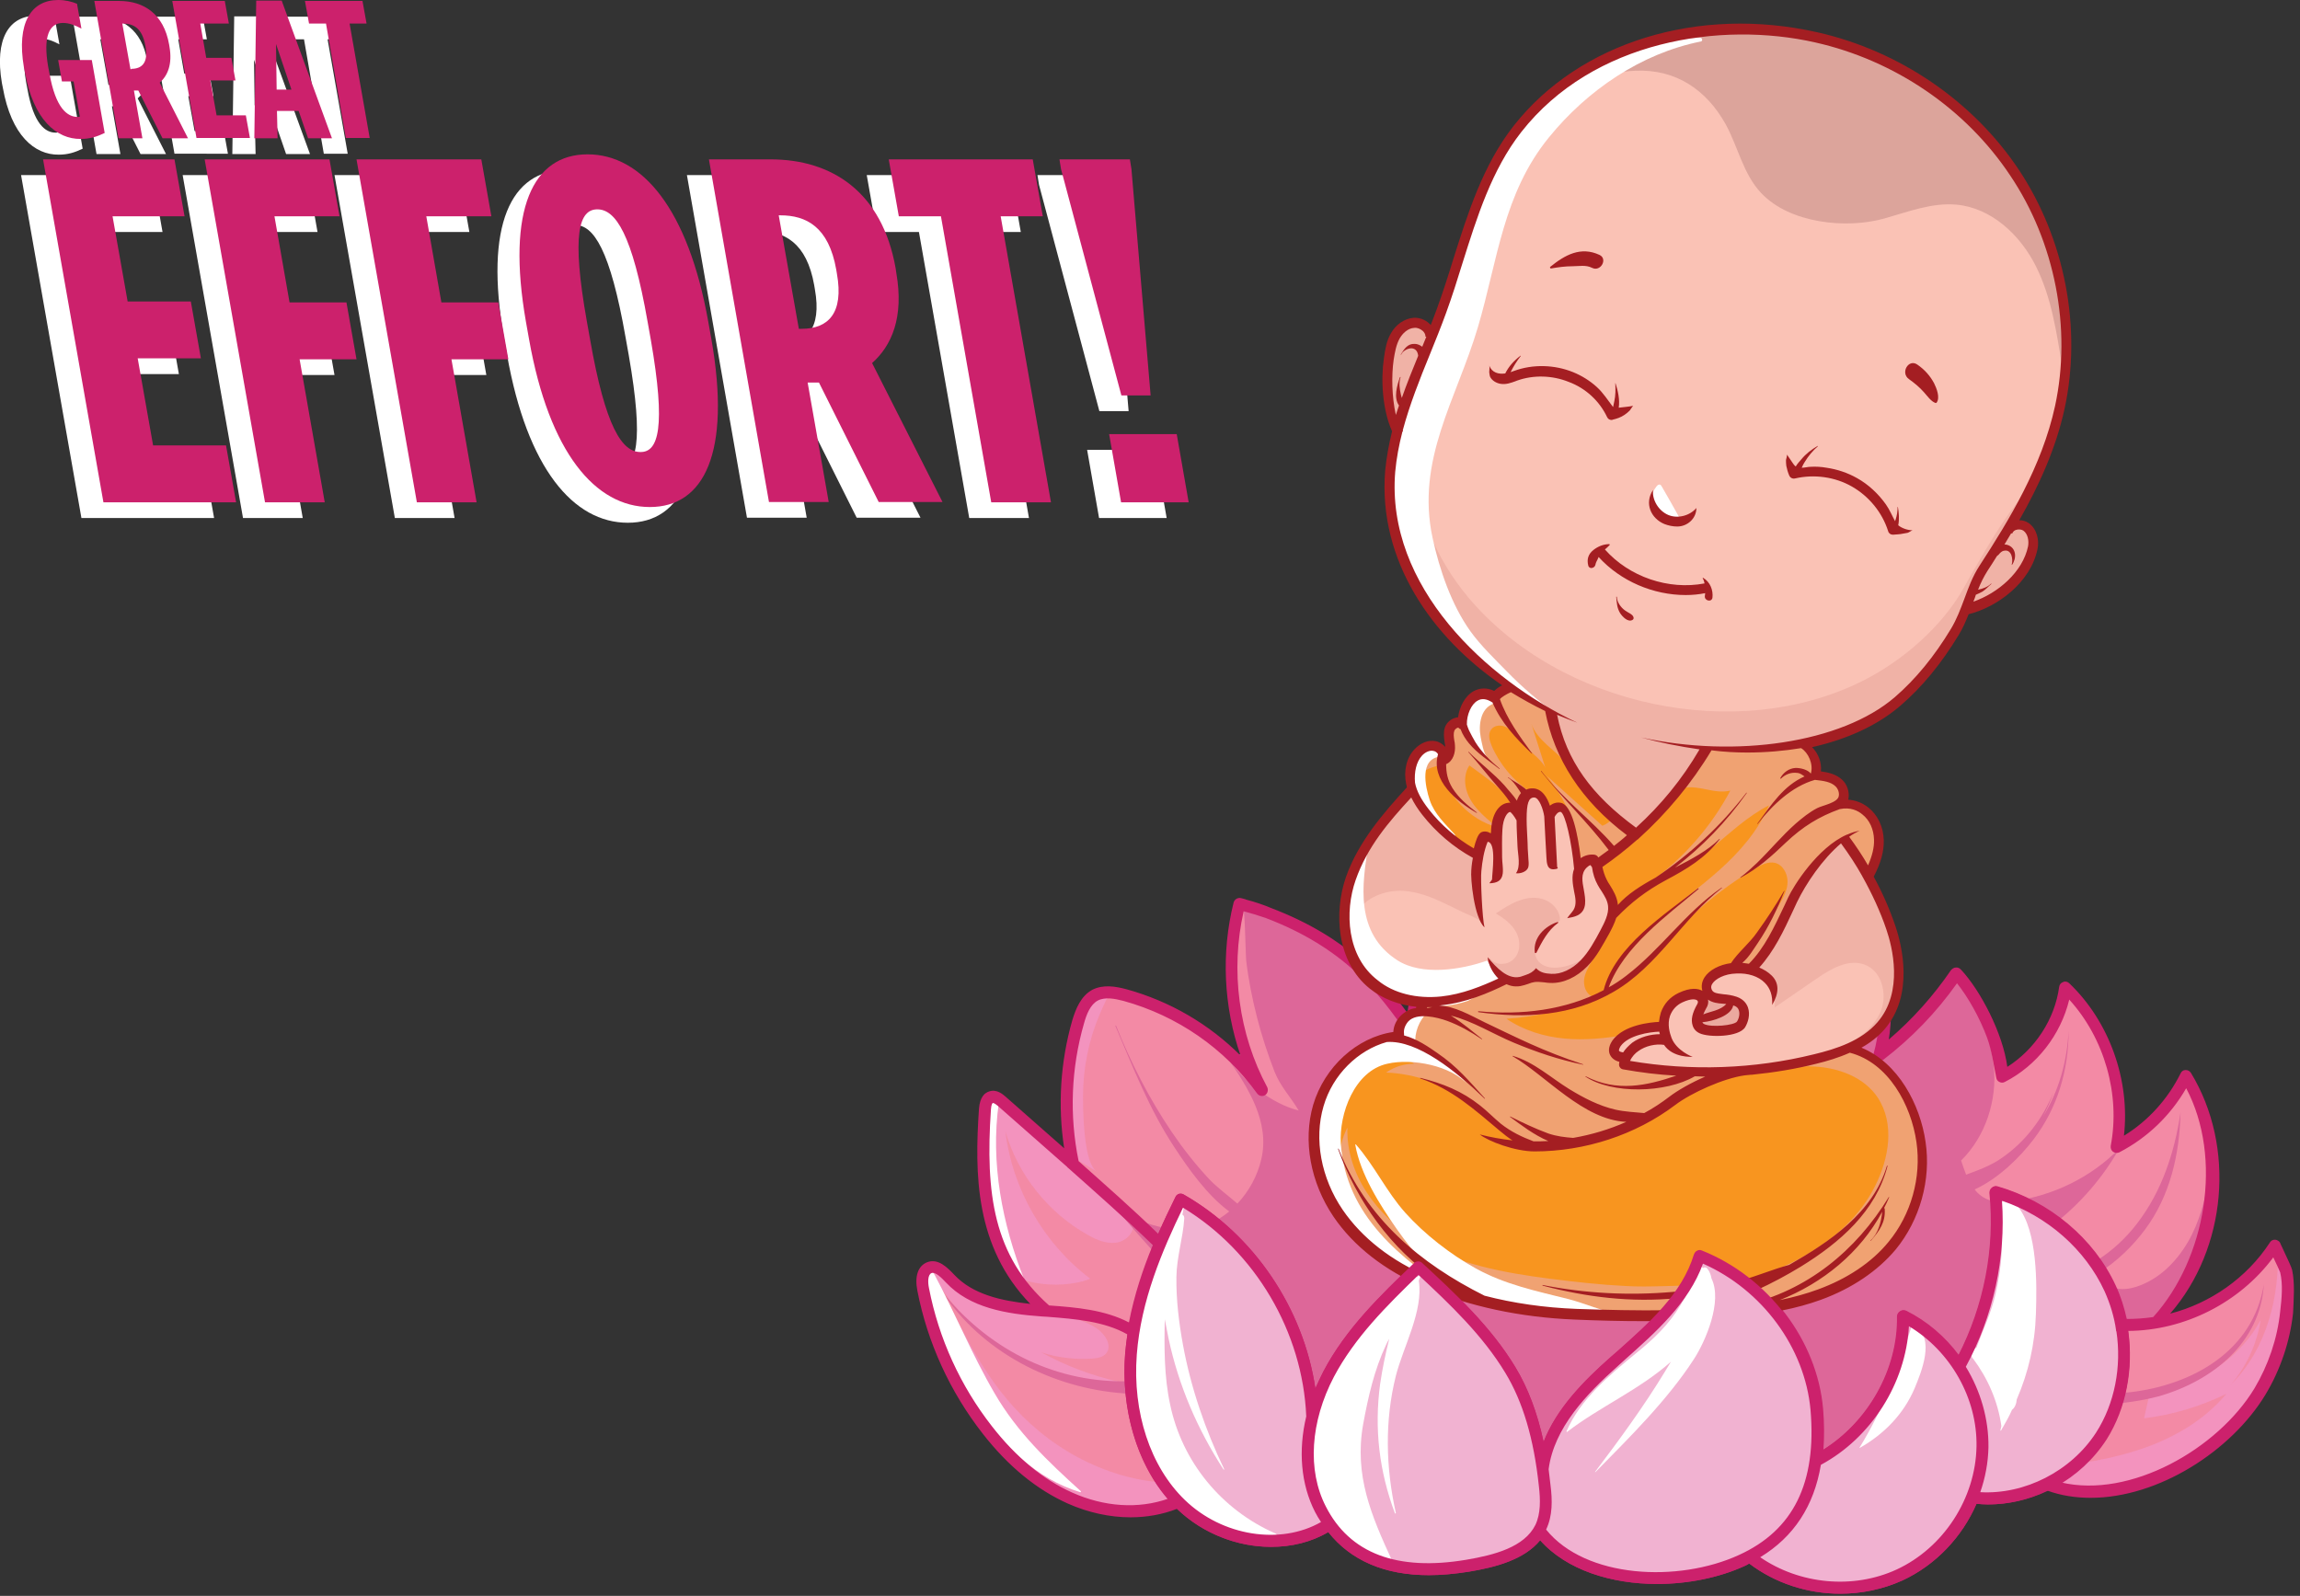<?xml version="1.0" encoding="utf-8"?>
<!-- Generator: Adobe Illustrator 22.1.0, SVG Export Plug-In . SVG Version: 6.00 Build 0)  -->
<svg version="1.1" id="Layer_1" xmlns="http://www.w3.org/2000/svg" xmlns:xlink="http://www.w3.org/1999/xlink" x="0px" y="0px"
	 viewBox="0 0 731.6 507.7" style="enable-background:new 0 0 731.6 507.7;" xml:space="preserve">
<rect x="0" y="0" width="731.6" height="507.7" fill="#333333" stroke="none"/>
<style type="text/css">
	.st0{fill:#FFFFFF;}
	.st1{fill:#CC216C;}
	.st2{fill:#F393BE;}
	.st3{opacity:0.65;fill:#F38699;}
	.st4{fill:#DD6799;}
	.st5{fill:#FAC2B5;}
	.st6{fill:#F8951F;}
	.st7{opacity:0.65;fill:#EBA99F;}
	.st8{fill:#EBA99F;}
	.st9{opacity:0.5;fill:#BF8683;}
	.st10{fill:#A41E22;}
	.st11{fill:#F1B2D1;}
</style>
<g>
	<g>
		<g>
			<path class="st0" d="M6.7,55.7h41.8l3.2,18.1H28.8l4.8,27.1h20.1l3.2,18.1H36.8l4.9,27.7h23.2l3.2,18.1H25.9L6.7,55.7z"/>
			<path class="st0" d="M58.1,55.7h39.7l3.2,18.1H80.3l4.8,27.4h18.1l3.2,18.1H88.3l8,45.5h-19L58.1,55.7z"/>
			<path class="st0" d="M106.4,55.7h39.7l3.2,18.1h-20.7l4.8,27.4h18.1l3.2,18.1h-18.1l8,45.5h-19L106.4,55.7z"/>
			<path class="st0" d="M161.3,113l-1-5.6c-6.3-36,2.3-53.3,19.6-53.3s32,17.3,38.4,53.3l1,5.6c6.3,36-2.3,53.3-19.6,53.3
				S167.7,149,161.3,113z M200,113l-1-5.6c-4.9-28-10.2-35.8-16-35.8c-5.8,0-8.3,7.8-3.3,35.8l1,5.6c4.9,28,10.2,35.8,16,35.8
				C202.4,148.9,204.9,141.1,200,113z"/>
			<path class="st0" d="M218.5,55.7h19.6c19.5,0,35.5,10.3,39.8,34.7l0.2,1.4c2.5,14.2-1.5,23.2-7.7,28.7l22.4,44.2h-20.3l-19-38
				c-0.2,0-0.3,0-0.3,0h-3.3l6.7,38h-19L218.5,55.7z M248,109.6c8.3,0,13.5-4.8,11.2-17.6l-0.2-1.2c-2.4-13.7-9.6-17.3-17.8-17.3
				h-0.5l6.4,36.1H248z"/>
			<path class="st0" d="M292.3,73.8h-13.4l-3.2-18.1h45.8l3.2,18.1h-13.4l16,91h-19L292.3,73.8z"/>
			<path class="st0" d="M330.5,58.8l-0.5-3.1h22.4l0.5,3.1l6.1,72h-9.3L330.5,58.8z M345.8,143.1h21.5l3.8,21.7h-21.5L345.8,143.1z"
				/>
		</g>
		<g>
			<path class="st0" d="M0.9,27.9l-0.3-1.5C-1.8,12.3,2.9,5,11.5,5c2.3,0,4.3,0.5,6,1.2l1.4,7.9C16.8,13,15,12.3,13,12.3
				c-4.4,0-6.3,4.4-4.7,13.8l0.4,2.1c2,11.4,5.8,14,9,14c0.2,0,0.3,0,0.7-0.1l-2-11.2h-3.7l-1.2-6.8h10.7l4.1,23.2
				c-2.5,1.2-4.7,1.9-7.6,1.9C11,49.3,3.6,43.1,0.9,27.9z"/>
			<path class="st0" d="M23,5.3h7.9c7.8,0,14.2,4.1,15.9,13.9l0.1,0.6c1,5.7-0.6,9.3-3.1,11.5l9,17.7h-8.1L37,33.8
				c-0.1,0-0.1,0-0.1,0h-1.3L38.3,49h-7.6L23,5.3z M34.8,26.9c3.3,0,5.4-1.9,4.5-7l-0.1-0.5c-1-5.5-3.8-6.9-7.1-6.9h-0.2l2.6,14.5
				H34.8z"/>
			<path class="st0" d="M47.8,5.3h16.7l1.3,7.2h-9.1l1.9,10.9h8l1.3,7.2h-8l2,11.1h9.3l1.3,7.2H55.5L47.8,5.3z"/>
			<path class="st0" d="M74.5,5.2h8.1l16,43.8H91l-3-8.7h-6.9l0.2,8.7h-7.4L74.5,5.2z M85.7,33.5L80.8,19L81,33.5H85.7z"/>
			<path class="st0" d="M96.7,12.5h-5.4L90,5.3h18.3l1.3,7.2h-5.4l6.4,36.4h-7.6L96.7,12.5z"/>
		</g>
	</g>
	<g>
		<g>
			<path class="st1" d="M13.7,50.7h41.8l3.2,18.1H35.8l4.8,27.1h20.1l3.2,18.1H43.8l4.9,27.7h23.2l3.2,18.1H32.9L13.7,50.7z"/>
			<path class="st1" d="M65.1,50.7h39.7l3.2,18.1H87.3l4.8,27.4h18.1l3.2,18.1H95.3l8,45.5h-19L65.1,50.7z"/>
			<path class="st1" d="M113.4,50.7h39.7l3.2,18.1h-20.7l4.8,27.4h18.1l3.2,18.1h-18.1l8,45.5h-19L113.4,50.7z"/>
			<path class="st1" d="M168.3,108l-1-5.6c-6.3-36,2.3-53.3,19.6-53.3s32,17.3,38.4,53.3l1,5.6c6.3,36-2.3,53.3-19.6,53.3
				S174.7,144,168.3,108z M207,108l-1-5.6c-4.9-28-10.2-35.8-16-35.8c-5.8,0-8.3,7.8-3.3,35.8l1,5.6c4.9,28,10.2,35.8,16,35.8
				C209.4,143.9,211.9,136.1,207,108z"/>
			<path class="st1" d="M225.5,50.7h19.6c19.5,0,35.5,10.3,39.8,34.7l0.2,1.4c2.5,14.2-1.5,23.2-7.7,28.7l22.4,44.2h-20.3l-19-38
				c-0.2,0-0.3,0-0.3,0h-3.3l6.7,38h-19L225.5,50.7z M255,104.6c8.3,0,13.5-4.8,11.2-17.6l-0.2-1.2c-2.4-13.7-9.6-17.3-17.8-17.3
				h-0.5l6.4,36.1H255z"/>
			<path class="st1" d="M299.3,68.8h-13.4l-3.2-18.1h45.8l3.2,18.1h-13.4l16,91h-19L299.3,68.8z"/>
			<path class="st1" d="M337.5,53.8l-0.5-3.1h22.4l0.5,3.1l6.1,72h-9.3L337.5,53.8z M352.8,138.1h21.5l3.8,21.7h-21.5L352.8,138.1z"
				/>
		</g>
		<g>
			<path class="st1" d="M7.9,22.9l-0.3-1.5C5.2,7.3,9.9,0,18.5,0c2.3,0,4.3,0.5,6,1.2l1.4,7.9C23.8,8,22,7.3,20,7.3
				c-4.4,0-6.3,4.4-4.7,13.8l0.4,2.1c2,11.4,5.8,14,9,14c0.2,0,0.3,0,0.7-0.1l-2-11.2h-3.7l-1.2-6.8h10.7l4.1,23.2
				c-2.5,1.2-4.7,1.9-7.6,1.9C18,44.3,10.6,38.1,7.9,22.9z"/>
			<path class="st1" d="M30,0.3h7.9c7.8,0,14.2,4.1,15.9,13.9l0.1,0.6c1,5.7-0.6,9.3-3.1,11.5l9,17.7h-8.1L44,28.8
				c-0.1,0-0.1,0-0.1,0h-1.3L45.3,44h-7.6L30,0.3z M41.8,21.9c3.3,0,5.4-1.9,4.5-7l-0.1-0.5c-1-5.5-3.8-6.9-7.1-6.9h-0.2l2.6,14.5
				H41.8z"/>
			<path class="st1" d="M54.8,0.3h16.7l1.3,7.2h-9.1l1.9,10.9h8l1.3,7.2h-8l2,11.1h9.3l1.3,7.2H62.5L54.8,0.3z"/>
			<path class="st1" d="M81.5,0.2h8.1l16,43.8H98l-3-8.7h-6.9l0.2,8.7h-7.4L81.5,0.2z M92.7,28.5L87.8,14L88,28.5H92.7z"/>
			<path class="st1" d="M103.7,7.5h-5.4L97,0.3h18.3l1.3,7.2h-5.4l6.4,36.4h-7.6L103.7,7.5z"/>
		</g>
	</g>
</g>
<g id="Buddha_4_">
	<g>
		<path class="st2" d="M637.1,339.9l0.3,1.3l1.1-0.7c9.4-5.7,15.9-15.6,17.4-26.4c0-0.4,0.3-0.6,0.6-0.8c0.1,0,0.2-0.1,0.3-0.1
			c0.2,0,0.5,0.1,0.7,0.3c12.6,12,19.1,30.3,17.1,47.8l-0.2,2l1.7-1c7.9-4.9,14.2-11.9,18.3-20.2c0.2-0.3,0.5-0.5,0.8-0.5
			c0.4,0,0.7,0.1,0.9,0.5c14.1,23.1,11.3,54.9-6.5,75.5l-2,2.3l3-0.8c13.3-3.5,25-11.9,32.3-23c0.2-0.3,0.5-0.4,0.8-0.4
			c0.2,0,0.4,0.1,0.5,0.2c0.2,0.1,0.3,0.4,0.4,0.5c0.1,0.3,0.4,0.8,0.6,1.4l0.2,0.5c1.5,3,2.7,5.6,2.9,6.4c0.9,4.1,0.5,8.8,0,13.3
			c-1,9.1-4,17.9-8.6,25.6c-11.2,18.4-34.7,32.3-54.8,32.3c-4.7,0-9.2-0.8-13.5-2.3l-0.4-0.1l-0.3,0.2c-5.9,2.8-12.3,4.3-18.5,4.3
			c-1.1,0-2.2-0.1-3.5-0.2l-0.7-0.1l-0.3,0.6c-4.6,10.6-13.1,19.3-23.1,24c-5.9,2.7-12.5,4.2-19.3,4.2c-10.3,0-20.4-3.3-28.4-9.4
			l-0.5-0.4l-1.1,0.5c-0.3,0.2-0.6,0.3-0.9,0.5c-7.9,3.6-17.7,5.6-27.4,5.6c-15.6,0-28.9-4.9-36.5-13.5l-0.7-0.8l-0.7,0.9
			c-5,6-14,8.2-22.1,9.6c-4.4,0.7-8.6,1.1-12.5,1.1c-13.7,0-24.3-4.5-31.3-13.4l-0.5-0.6l-0.7,0.4c-5.1,3-11.2,4.6-17.7,4.6
			c-10.8,0-21.4-4.3-29.2-11.7l-0.4-0.6l-0.7,0.3c-4.5,1.8-9.3,2.7-14.5,2.7c-6.5,0-13.3-1.5-19.6-4.3c-9.6-4.3-18.6-11.7-26.6-21.9
			c-10.3-13.1-17.4-28.7-20.6-45.1c-0.8-4.1,0.1-7,2.5-7.9c0.5-0.2,1-0.3,1.6-0.3c2.4,0,4.6,2.3,6.1,3.9c6.6,6.9,16.7,8.8,24.8,9.6
			l2.6,0.3l-1.8-1.9c-17.4-18-17.4-41.1-16-61.4c0.1-1.8,0.7-4.1,2.6-4.7c0.3-0.1,0.6-0.1,0.9-0.1c1.5,0,2.9,1.2,3.5,1.8l20.3,18
			l-0.4-2.6c-2-13.4-1.1-27.4,2.6-40.4c1-3.5,2.5-7.2,5.8-9.1c1.3-0.7,2.8-1.1,4.6-1.1c2,0,4.1,0.5,5.7,0.9
			c13.5,3.7,25.9,10.9,35.8,20.8l1.6-1c-5.4-15.4-6.2-32.5-2.2-48.1c0.1-0.4,0.5-0.7,0.9-0.7c0.1,0,0.2,0,0.2,0
			c22.2,5.2,41.4,22.9,54.5,40.8c1.5-19.8,12.7-37.1,26.1-52c9.5,7,18.5,18,23.4,28.7c5,10.7,6.1,20.9,8.9,32.3
			c2.6-11.1,5.2-22.3,9.7-32.9c4.5-10.5,11-20.4,20.2-27.3c19.4,18,25.8,36.4,29.5,59.5c6.6-15.1,16-26.9,25.9-40
			c-0.3,0.5,3.6,8.6,4,9.7c1.1,3.1,2.3,6.5,2.4,9.9c0.2,6.9,1.4,13.6,0.3,20.5c8-7.3,15.3-15.3,21.9-23.9c0.4-0.5,0.9-1.1,1.5-1.1
			c0.7,0,1.2,0.7,1.5,1.3C629.6,321.3,634.7,329.3,637.1,339.9z"/>
		<path class="st3" d="M724.5,396.2c0,0-0.1-0.1-0.1-0.2c0-0.1-0.2-0.3-0.4-0.5c-0.2-0.1-0.3-0.2-0.5-0.2c-0.3,0-0.6,0.2-0.8,0.4
			c-7.3,11.2-19,19.6-32.3,23l-3,0.8l2-2.3c17.9-20.6,20.6-52.3,6.5-75.5c-0.2-0.3-0.5-0.5-0.9-0.5c-0.3,0-0.7,0.2-0.8,0.5
			c-4.1,8.3-10.4,15.3-18.3,20.2l-1.7,1l0.2-2c2-17.5-4.5-35.8-17.1-47.8c-0.2-0.2-0.4-0.3-0.7-0.3c-0.1,0-0.2,0-0.3,0.1
			c-0.3,0.1-0.6,0.4-0.6,0.8c-1.5,10.8-8,20.7-17.4,26.4l-1.1,0.7l-0.3-1.3c-1.4-6.1-3.6-12-6.4-17.5c-2.3-4.6-5.7-7.6-8.7-11.6
			c-8.2,8.3-15.1,17.2-24.4,24.5c2.3-13.2,0.8-27-4.5-39.3c-10.2,12.7-18.9,26.6-25.8,41.3c-1.9-11.5-3.8-23.2-8.3-34
			c-4.5-10.8-11.9-20.8-22.3-26.1c-17.5,14.4-24.4,37.6-30,58.7c-1.6-11.7-4.2-23.4-9.3-34.1c-5.2-10.6-13.1-20.2-23.5-25.9
			c-6.6,7.3-12.1,15.6-16.6,24.4c-2.1,4.1-3.8,8.4-5.4,12.7c-0.8,2.2-5.1,12.7-3.5,14.7c-13.7-17.6-31.7-36-54.1-41.2
			c-0.1,0-0.2,0-0.2,0c-0.4,0-0.8,0.3-0.9,0.7c-3.9,15.6-3.2,32.7,2.2,48.1l-1.6,1c-9.9-9.9-22.3-17.2-35.8-20.8
			c-1-0.3-2.3-0.6-3.6-0.8c-1.8,2.4-3.1,5.3-4.5,8.6c-3.4,8.1-5.2,16.9-5.2,25.8c0,4.4,0.1,21.4,4.4,24c-3.1-1.9-6.3-3.7-9.4-5.6
			l0,0.2l-0.6-0.5c-0.2-0.1-0.4-0.2-0.5-0.3c6.4,6.1,12.8,12.2,19.2,18.3c1.1,1.1,2.3,2.3,2.8,3.8c0.8,3.1-2,6.2-5.2,6.7
			c-3.1,0.5-6.3-0.8-9.1-2.4c-12.6-7-22.3-19.1-26.3-33c2.2,18.4,12.2,35.7,27,46.9c-1.5,0.6-3,1-4.6,1.3c-5.4,1-11.1,0.7-16.3-0.8
			c-0.6-0.2-2.1-0.7-4-1.5c1.8,2.8,3.9,5.4,6.4,8l1.8,1.9l-2.6-0.3c-1.6-0.2-3.3-0.4-5-0.6c3.6,1.5,7.5,2.2,11.4,2.9
			c5.3,1,10.7,2,15.1,5c2.6,1.8,4.9,5.5,2.8,7.9c-1,1.2-2.8,1.5-4.4,1.6c-5.5,0.4-11-0.3-16.2-2c7.7,4.3,16.1,7.4,24.7,9.4
			c-22.2,0.1-44-11.5-56.5-29.8c8.4,17.1,16,33,31.1,45.5c15.1,12.5,35.6,19.4,54.8,15.3c7.7-1.7,15-5,22.7-7.1
			c11.6-3.1,22.2,0,33.6,2.1c36.1,6.7,72.7,13.5,109.3,11.2c31.1-1.9,62.3-6,93.3-9.2c11.6-1.2,23.4-2.4,34.6-5.9
			c11.2-3.4,21.9-9.3,29.4-18.3c-8.2,4-17.1,6.7-26.2,7.8c0.7-3,1.3-5.9,2-8.9c14.5-0.9,28.2-9.6,35.1-22.4
			c-1.2,7.6-4.5,14.8-9.5,20.6C721,429.2,725.3,412.5,724.5,396.2z"/>
		<path class="st4" d="M720.1,408.6c-3.4,21.2-22.7,32-42.5,34.3c-9.8,1.1-19.8,0.4-29.5-1.4c-3.2-0.6-6.3-1.5-9.4-2.5
			c3.8-4,7.4-8.5,12.2-11.4c5.7-3.5,12.4-4,18.9-4.7c4.6-0.5,10.8,0.6,14.8-2c3-2,4.9-5.1,6.7-8.2c6.8-11.7,13-24.7,11.4-38.2
			c-1.3,7.2-3.1,14.4-6.8,20.7c-3.7,6.3-9.2,11.8-16.2,14.1c-3,1-6.4,1.3-9-0.5c-1.4-1-2.3-2.4-3.1-3.9c5.9-3.6,11.1-8.9,14.6-13.6
			c8.1-10.8,11.1-24.1,11.4-37.4c-1.9,12.7-5.9,25-13.8,35.3c-3.6,4.7-7.8,8.6-12.8,11.8c-0.4,0.3-0.9,0.5-1.3,0.8
			c-3.2-4.9-7.3-9.2-12.2-12.5c8.3-6.5,15.4-14.7,20.6-23.9c-8.9,9.1-21,15-33.6,16.7c-2.9,0.4-6,0.5-8.7-0.7
			c-1.5-0.7-2.7-1.7-3.7-3c7.5-3.4,14.4-10.2,18.8-16c7.6-10,11.1-22,11.1-34.5c-0.5,9.8-3.1,19.2-8.2,27.4c1.4-2.6,2.5-5.2,3.3-7.6
			c-3.4,8.2-8.8,15.4-16.1,20.5c-3.6,2.6-7.6,4-11.6,5.5c-0.6-1.5-1.1-3-1.6-4.5c7.8-7.7,11.5-19.2,10.4-30
			c-0.6-5.3-2.3-10.9-4.2-15.8c-0.4-1.2-8.1-14.1-8.7-13.3c-3.3,5.1-6.6,9.9-10.8,14.4c-2.1,2.3-4.3,4.4-6.7,6.4
			c-1.2,1-6.6,4.1-6.9,5.4c2.2-10,1.8-20.4-1-30.2c1.3,16-4.2,32.5-14.8,44.5c5.1-13.4,8.6-27.3,10.4-41.5
			c-2.2,14-8.6,27.4-18.2,37.8c-1,1-2.2,2.2-3.6,1.9c-1.8-0.4-2.3-2.6-2.5-4.5c-2.1-19.1-8.5-37.8-18.6-54.2
			c5.2,8.5,9.2,17.3,11.1,27.1c1,4.8,1.7,9.9,1.4,14.9c-0.2,4.5,0.4,9.3-0.5,13.8c-0.8,4.2-3,8.3-6.7,10.5c-3.7,2.2-9,1.9-11.7-1.3
			c-2.6-3.1-2.4-7.6-2.1-11.7c1.2-17.3,0.2-34.8-2.8-51.9c0.9,14.8,0.4,29.7-2,44.3c-0.8,4.9-1.9,9.9-4.7,14.1
			c-2.8,4.1-7.8,7.1-12.7,6.3c-4.3-0.7-7.7-4.3-9.5-8.3c-1.8-4-2.2-8.5-2.5-12.8c-0.9-12-5.9-22.9-9.9-34.1
			c4.6,14.2,7.1,29.4,3.9,44c-0.5,2.3-1.4,4.9-3.6,5.8c-2,0.8-4.3-0.1-5.8-1.6c-1.5-1.5-2.2-3.6-2.9-5.6c-5.7-16.5-8-33.9-10.2-51.2
			c1.2,16.1,1.3,32.3,0.2,48.5c-0.2,3.5-0.8,7.5-3.7,9.4c-2.7,1.8-6.4,1-8.9-1c-2.5-1.9-4.2-4.8-5.9-7.5
			c-7.4-12.1-16.6-23-27.3-32.4c-5.4-4.7-11.1-9.1-17.1-13c-6.1-3.9-12.8-5.4-19.4-8.3c0.7,0.3,0.9,15.7,1.1,17.5
			c0.7,6,1.9,12,3.4,17.9c1.5,5.9,3.4,11.7,5.6,17.4c1.9,4.8,5.1,8,7.7,12.4c-8.9-2.3-17.2-9.2-22.5-16.5c6.4,9.2,13.4,20.2,10.6,32
			c-1.2,5.2-3.9,10.2-7.6,14.1c-3-2.6-6.2-4.9-8.9-7.7c-4.4-4.7-8.4-9.8-12-15.1c-7.1-10.5-13-22-17.7-33.8
			c-0.1-0.1-0.2-0.1-0.2,0.1c5.6,13.2,10.8,26.5,18.7,38.5c4.4,6.7,10.4,15.3,17.5,20.5c-3.5,2.9-7.5,4.9-12.1,5.4
			c-10.9,1.4-22.2-3.9-29.1-12.4c8.1,9.6,16,19,24.9,27.9c2.6,2.6,5.4,5.5,5.5,9.2c0.1,4.7-4.6,8.4-9.3,9c-4.2,0.5-7.8-1.8-11.7-1.7
			c4.8,5.4,11,10,17.7,13.8c-5.7,1.6-11.4,2.6-17.2,2.8c-23.3,0.8-44.1-9.5-59-27.2c0-0.1-0.1,0-0.1,0.1
			c13.2,19,36.1,30.1,59.1,31.1c8.5,0.3,17.1-0.4,25.3-2.5c8,3.8,16.3,6.9,23.7,9.5c18.3,6.3,37.2,10.2,56.2,14
			c6.6,1.3,13.4,2.7,20,1.5c5.1-0.9,10.1-3.6,13.1-7.7c-0.6,3.8,1.1,8.2,4.3,10.8c4.3,3.6,10.3,4.4,15.9,5
			c21.4,2.1,43.3,1.8,64.2-3.3c19.3-4.7,37.9-13.7,52.4-27.4c5.9,1.6,12.2,2.4,17.8,3c11.3,1.1,23.1,0.8,34.1-2.1
			C703.8,439.3,719,427.1,720.1,408.6z"/>
		<g>
			<path class="st0" d="M316.4,443.3c-7.2-12.3-12.5-25.4-19.2-37.9c-1.4-2.6-5.8-0.8-4.9,2.1c7.8,25,23.8,58.9,51.3,67.2
				c0.2,0.1,0.3-0.2,0.2-0.3C333.3,464.9,323.6,455.7,316.4,443.3z"/>
			<path class="st0" d="M325.8,407.1c-7-17.7-10.8-37.2-8.1-56.2c0.5-3.2-4.5-4.6-5-1.4c-3.1,20.8,0.1,40.6,12.9,57.6
				C325.6,407.2,325.8,407.2,325.8,407.1z"/>
		</g>
		<path class="st1" d="M729.1,404c-0.2-0.8-1.1-2.8-2.9-6.6c-0.4-0.8-0.7-1.5-0.8-1.7c-0.1-0.4-0.4-0.8-0.8-1
			c-0.9-0.6-2.1-0.3-2.6,0.6c-7.3,11.2-18.9,19.3-31.7,22.6c18-20.7,20.9-53.1,6.6-76.6c-0.4-0.6-1-0.9-1.7-0.9
			c-0.7,0-1.3,0.4-1.6,1.1c-4,8.1-10.3,15.1-18,19.8c2-17.6-4.6-36.3-17.4-48.5c-0.5-0.5-1.3-0.7-1.9-0.4c-0.7,0.2-1.2,0.8-1.3,1.5
			c-1.4,10.4-7.7,19.9-16.5,25.5c-1.4-10.7-8.6-24.4-14.8-31c-0.4-0.4-1-0.7-1.6-0.6c-0.6,0-1.1,0.4-1.5,0.8
			c-5.6,8.2-12.2,15.6-19.8,22.1c2-12.3-0.5-25.5-6.8-36.2c-0.3-0.6-0.9-0.9-1.6-0.9c-0.6,0-1.3,0.3-1.7,0.8
			c-8.6,11.4-16.2,23.6-22.6,36.3c-3.3-21.9-14.3-42.4-31-57c-0.4-0.3-0.9-0.5-1.4-0.5c-0.5,0-1,0.3-1.3,0.7
			c-12.8,14.7-22.2,32.8-27,51.8c-4.1-20.2-15.2-39.1-31.2-52c-0.4-0.3-0.9-0.5-1.5-0.4c-0.5,0.1-1,0.3-1.3,0.8
			c-1.5,2-3,3.9-4.4,5.8c-10,13.2-19.5,25.7-21.3,42.4c-7.5-10.5-18.9-24.1-43.3-33.4c-2.6-1.1-5.3-2-8-2.7c-0.1,0-0.2-0.1-0.2-0.1
			l0,0c-0.5-0.1-1-0.3-1.5-0.4c-1-0.2-2,0.4-2.3,1.4c-4,16-3.2,33.1,2.2,48.7c-10-10-22.5-17.3-36.3-21.1c-3.4-0.9-7.4-1.6-10.9,0.2
			c-3.6,2-5.2,6-6.3,9.6c-3.8,13.2-4.7,27.2-2.6,40.8L320,349c-0.9-0.8-2.9-2.6-5.3-1.8c-1.4,0.4-3,1.7-3.3,5.5
			c-1.4,20.7-1.3,43.9,16.3,62.1c-9.3-1-18.3-3-24.2-9.3c-2-2.1-5.1-5.4-8.7-3.9c-2.8,1.2-3.9,4.4-3,9c3.2,16.5,10.4,32.2,20.8,45.5
			c8.1,10.4,17.2,17.8,27,22.2c6.5,2.9,13.4,4.4,20,4.4c5.2,0,10.2-0.9,14.8-2.7c0,0,0,0,0,0c8.2,7.9,19.3,12.1,29.9,12.1
			c6.5,0,12.8-1.5,18.2-4.7c7.2,9.1,18,13.7,32,13.7c4,0,8.2-0.4,12.7-1.1c8.5-1.4,17.6-3.8,22.7-10c8.4,9.5,22.7,13.9,37.2,13.9
			c9.8,0,19.7-2,27.8-5.7c0.5-0.2,1-0.5,1.5-0.8c8.3,6.3,18.6,9.6,29,9.6c6.7,0,13.5-1.4,19.7-4.2c10.6-4.9,19-13.8,23.6-24.4
			c1.2,0.1,2.4,0.2,3.6,0.2c6.5,0,13-1.5,18.9-4.4c4.4,1.6,9.1,2.3,13.8,2.3c21.7,0,44.8-15,55.6-32.8c4.7-7.8,7.8-16.8,8.8-26
			C729.6,413.1,730,408.3,729.1,404z M315.2,353c0.1-1.7,0.5-2.1,0.6-2.1c0.1,0,0.4-0.1,1.7,1l21.8,19.2c0.1,0.1,0.2,0.1,0.2,0.2
			c0,0,0,0.1,0,0.1l0.1,0c9,8,18.3,16.2,27.1,24.7c-3.2,7.7-5.9,15.9-7.6,24.6c-7.7-4-16.7-4.8-25.4-5.4
			C316,399.6,313.4,379.7,315.2,353z M341,474.8c-9.2-4.1-17.8-11.2-25.5-21.1c-10-12.8-16.9-27.9-20-43.9c-0.4-1.9-0.4-4.3,0.8-4.8
			c1.2-0.5,3.2,1.5,4.6,3c7.6,8.1,19.2,10,30.5,10.8l1.7,0.1c8.9,0.7,18.1,1.4,25.5,5.6c-0.3,2-0.5,4-0.7,6
			c-1.4,17.8,3.7,34.8,13.6,46.3C362.1,480.1,351.2,479.4,341,474.8z M376.9,477.2c-11-10.6-16.7-27.9-15.3-46.3
			c1.3-17.1,8.1-33.1,14.7-46.7c23,13.9,38.1,39.6,39.2,66.4c-2.6,10.9-1.7,21.6,2.8,30.4v0c0.6,1.1,1.2,2.2,1.9,3.2
			C407.3,491.6,388.8,488.7,376.9,477.2z M488.4,485.1c-3.5,7.1-13.1,9.6-22,11.1c-22,3.7-37.1-2-44.7-17v0
			c-5.9-11.5-4.9-26.9,2.6-41.2c6.6-12.5,16.8-22.6,26.9-32.4c10.1,9.4,20.4,19.2,27.6,31.1c5.6,9.2,9.1,21,10.7,36.1
			C490,477.1,490.1,481.5,488.4,485.1z M491,458.7c-2-9.3-5-17.2-9-23.8c-7.8-12.9-18.9-23.2-29.6-33.1c-0.7-0.7-1.9-0.7-2.6,0
			c-10.7,10.3-21.8,21-28.9,34.6c-0.9,1.8-1.7,3.5-2.5,5.3c-3.8-25.5-19.5-48.9-41.9-61.7c-0.5-0.3-1-0.3-1.5-0.2
			c-0.5,0.2-0.9,0.5-1.1,1c-1.8,3.7-3.7,7.6-5.5,11.7c-8.2-8-16.9-15.6-25.3-23.1c-3-14.5-2.4-29.6,1.7-43.8c0.8-2.9,2-6,4.4-7.3
			c2.3-1.2,5.4-0.6,8.1,0.1c17.1,4.7,32.2,15.1,42.6,29.5c0.6,0.8,1.7,1,2.5,0.5c0.8-0.5,1.1-1.6,0.7-2.5
			c-9.1-16.9-11.8-37.2-7.5-56c2.2,0.6,4.6,1.3,6.9,2.1c24.8,9.4,36,23.5,45.3,37.2c0.5,0.7,1.4,1,2.2,0.8c0.8-0.3,1.4-1,1.4-1.9
			c-0.1-18.4,9.6-31.2,20.8-45.9c1.1-1.4,2.1-2.8,3.2-4.2c17.3,14.8,28.4,36.9,29.7,59.6c0.1,1,0.9,1.8,1.9,1.8c1,0,1.9-0.7,2-1.7
			c3.3-21.8,13-43,27.2-59.9c16.8,15.4,27.3,37.1,29,59.8c0.1,0.9,0.7,1.6,1.6,1.8c0.9,0.2,1.7-0.3,2.1-1.1
			c6.5-13.8,14.3-27,23.3-39.3c5.6,11,7.1,24.3,3.8,36.1c-0.2,0.8,0.1,1.7,0.8,2.1c0.7,0.5,1.6,0.4,2.3-0.1
			c9-6.9,16.9-15.1,23.4-24.3c3.5,4.4,7.2,10.9,9.6,17.4c1.4,3.9,2.1,8.7,2.9,12.7c0.1,0.6,0.5,1.1,1,1.3c0.5,0.3,1.2,0.3,1.7,0
			c10.2-5.2,17.8-15,20.5-26.2c11.2,12.3,16.3,30.2,13.2,46.5c-0.1,0.7,0.1,1.4,0.7,1.9c0.6,0.4,1.4,0.5,2,0.2
			c8.9-4.6,16.3-11.7,21.3-20.4c11.7,22.1,6.4,54.1-10.5,72.8c-2.8,0.4-5.6,0.6-8.4,0.6c-0.8-3.6-1.9-7.2-3.5-10.6
			c-6.9-15-21-26.8-37.6-31.6c-0.6-0.2-1.3,0-1.7,0.4c-0.5,0.4-0.7,1-0.7,1.6c1.8,17.7-1.8,35.9-9.9,51.7
			c-4.4-5.9-10.1-10.8-16.7-14.1c-0.6-0.3-1.3-0.3-1.9,0.1c-0.6,0.4-0.9,1-0.9,1.6c0.3,16.9-9.3,33.6-23.6,42.5
			c0.3-4.1,0.3-8.4-0.1-13c-1.9-21.8-17.3-42.1-38.4-50.5c-0.5-0.2-1-0.2-1.5,0.1c-0.5,0.2-0.8,0.7-1,1.2
			c-3.8,12.5-14.3,21.8-24.4,30.8l-2.3,2C503.7,439.3,495.1,448.1,491,458.7z M553.1,494.7c-19.2,8.8-48.7,7.5-61.3-8.1
			c2.1-4.4,2-9.4,1.4-14.1c-0.2-1.7-0.4-3.4-0.6-5.1c1.7-13.1,12-23.9,22-32.8l2.2-2c10-8.9,20.3-18,24.9-30.6
			c18.8,8.3,32.4,26.7,34.2,46.5C577.9,471.7,570.5,486.8,553.1,494.7z M603.3,499.3c-13.9,6.4-30.9,4.7-43.4-3.9
			c10.7-6.5,17.1-16.3,19.3-29.4c16-8.6,27-25.9,28-44.1c13.2,7.9,21.8,22.9,21.5,38.3C628.4,476.7,618.2,492.4,603.3,499.3z
			 M629.9,474.6c1.6-4.6,2.5-9.4,2.6-14.3c0.1-9-2.5-17.9-7.2-25.6c8.7-16,12.8-34.6,11.5-52.8c14.5,4.9,26.5,15.5,32.6,28.7
			c1.8,4,3.1,8.2,3.7,12.5l0,0.3c0,0,0,0,0.1,0c1.7,11.3-0.5,23.1-6.5,32.4C658.7,468.1,644,475.5,629.9,474.6z M725.3,417.2
			c-0.9,8.7-3.8,17.1-8.2,24.5c-11.7,19.3-39.5,35.1-61.5,29.9c5.6-3.5,10.6-8.2,14.2-13.8c6.4-9.8,8.8-22.3,7.1-34.4
			c18-0.1,35.5-9,46.2-23.4c0.8,1.7,2,4.2,2.2,4.8C726.2,408.5,725.8,413,725.3,417.2z"/>
	</g>
	<g id="Buddha_6_">
		<path class="st5" d="M523.4,419.4c-8.5,0-16.3-0.3-22.2-0.5c-17.4-0.7-33.5-4.1-47.8-10.2c-12.3-5.2-22.1-12.9-28.4-22.1
			c-7.3-10.7-9.7-23.8-6.4-35c3.5-11.8,13.5-20.9,24.9-22.7l0.6-0.1l0-0.6c0.1-1.6,0.8-3.1,1.9-4.4c1.2-1.4,2.9-2.2,4.6-2.4l0.5-0.1
			l0.7-1.8l-1-0.1c-5.6-0.6-10.6-2.5-14.4-5.6c-10.4-8.4-11.1-23.8-7.4-34.5c3.8-10.9,11.6-19.9,19.2-28.3l0.3-0.3l-0.1-0.4
			c-0.1-0.3-0.2-0.6-0.2-1c-0.8-4,0.1-7.9,2.5-10.5c1.4-1.5,3.2-2.3,5-2.3c0.3,0,0.7,0,1,0.1c1,0.2,1.9,0.7,2.6,1.6l1.4,1.7l0-2.2
			c0-0.1,0-0.3,0-0.4c0-0.4-0.1-0.8-0.1-1.3c-0.2-1.4-0.4-2.9,0.1-4.3c0.4-1.3,1.6-2.3,3-2.5c0.2,0,0.3,0,0.5-0.1l0.7,0l0.1-0.7
			c0.4-2.7,1.7-6.1,4.5-7.7c0.9-0.5,1.9-0.8,2.9-0.8c1,0,2,0.2,3,0.7l0.5,0.2l0.4-0.4c0.6-0.6,1.4-1.1,2.4-1.7l1.1-0.6l-1.1-0.7
			c-25.2-17.1-39-42.3-36.9-67.4c0.3-4,1-8.1,2.1-12.5l0.1-0.3l-0.1-0.3c-3.3-7.3-3.4-16.8-2.6-22.8c0.4-2.7,0.9-5.3,2.2-7.6
			c1.5-2.7,4.1-4.5,6.6-4.6c0.1,0,0.2,0,0.4,0c1.5,0,3,0.6,4.1,1.7c0.1,0.1,0.1,0.1,0.2,0.2l0.2,0.2l0.9,1l0.6-1.6
			c0.6-1.6,1.2-3.2,1.8-4.7c1.9-5.1,3.5-10.5,5.1-15.6c4.7-14.9,9.5-30.2,19.2-42.6C498.1,20,524.2,8.3,553.6,8.3
			c8.1,0,16.4,0.9,24.4,2.8c25.9,5.9,49,21.6,63.4,43.3c14.6,21.9,20,50,14.6,75.2c-2.4,11.2-6.9,22.3-14.3,35.2l-0.6,1.1l1.3,0
			c1,0,1.9,0.3,2.6,0.8c2.4,1.7,3,5,2.5,7.4c-2.1,10.2-12.3,17.9-21.3,20.1l-0.4,0.1l-0.1,0.4c-0.7,1.8-1.7,4.1-3.1,6.4
			c-5.4,9-11.6,16.5-18.4,22.4c-7,6-16.6,10.5-27.7,13l-1.4,0.3l1,1c1.8,1.9,2.8,4.6,2.6,7.1l-0.1,0.8l0.8,0.1
			c2,0.3,4.5,0.8,6.3,2.5c1.3,1.2,2,3.2,1.7,5.1c0,0.1,0,0.3-0.1,0.4l-0.2,0.9l0.9,0.1c2.2,0.2,4.2,1,6,2.3c2.8,2.3,4.5,5.8,4.6,9.8
			c0.1,3.4-0.9,7.1-3.1,11.2l-0.2,0.4l0.2,0.4c2.8,5.1,5.1,10.4,6.9,15.6c2.1,6.1,5.9,21.6-3.3,32.2c-1.9,2.1-4.2,4-7.1,5.6
			l-1.4,0.8l1.5,0.6c12.3,5.1,18.4,19,20,29.4c1.7,11.8-1.8,24.4-9.4,33.6c-5.6,6.8-13.7,12.3-23.5,15.8c-7.7,2.8-16.2,4.5-27.8,5.6
			C542.7,419,533.6,419.4,523.4,419.4z"/>
		<g>
			<path class="st6" d="M611.9,363.2c-1.8-12.6-11.9-33.6-27.6-28.4c-19.1,6.3-38.4,6.5-58.3,5.2c-1.8-0.1-3.3-0.8-5.2-0.7
				c-1,0.1-2.1,0.2-3.1-0.3c-1-0.4-1.7-1.6-1.2-2.6c-1.2,0.5-2.6-0.6-2.8-1.8c-0.7-4.6,9.8-7.7,13-8.3c0.8-0.1,1.8-0.3,2.3-1
				c0.3-0.4,0.4-1,0.5-1.5c0.8-3.3,3.5-5.6,6.6-6.5c1.8-0.5,5.7-1.1,5.3,2c-0.1,0.7-0.6,1.3-0.9,1.9c-0.3,0.6-0.5,1.5,0.1,2
				c0.3,0.3,0.8,0.3,1.2,0.3c3.4,0,6.7-1.7,8.5-4.5c-1.4-0.2-2.8-0.5-4.1-1.1c-1.3-0.6-2.4-1.8-2.7-3.1c-1.1-5,6.8-7.1,10.4-6.9
				c1.2,0.1,2.4,0.3,3.5-0.2c0.8-0.4,1.3-1.1,1.8-1.8c1.9-2.9,3.2-6.3,5.4-8.9c2.3-2.7,4-5.7,5.7-8.8c2-3.8,3.9-7.6,6.3-11.1
				c2.3-3.4,5.3-5.6,7.7-8.7c0.8-1.1,2.2-2.1,3.5-1.5c0.7,0.3,1.1,1.1,1.5,1.8c1.6,3,3.1,6,4.7,9c2.8-2.8,4.7-6.7,4.7-10.7
				c-0.1-4-1.8-7.5-4.6-9.8c-1.7-1.4-3.8-2.2-6-2.3l-0.9-0.1l0.2-0.9c0-0.1,0.1-0.3,0.1-0.4c0.3-1.8-0.4-3.8-1.7-5.1
				c-1.8-1.7-4.3-2.2-6.3-2.5l-0.8-0.1l0.1-0.8c0.3-3.6-2-5.6-3.4-8.6c-11,2-22.3,2.8-33.5,2.1c-5.8,10.1-13.5,19-22.5,26.3
				c-10.9-8.6-19.4-19.9-23.7-33.2c-0.6-1.9-1.2-3.9-2.5-5.4c-1.2-1.4-2.9-2.2-4.6-2.9c-2.8-1.3-5.7-3-8.6-3.8
				c-1.4-0.4-1.5-0.8-2.8-0.2c-0.1,0.1-1.4,1.3-1.5,1.3c0,0-0.5-0.2-0.5-0.2c-1-0.5-2-0.7-3-0.7c-1,0-2,0.3-2.9,0.8
				c-2.8,1.6-4.2,5-4.5,7.7l-0.1,0.7l-0.7,0c-0.2,0-0.3,0-0.5,0.1c-1.3,0.3-2.5,1.3-3,2.5c-0.5,1.4-0.3,2.9-0.1,4.3
				c0.1,0.4,0.1,0.8,0.1,1.3c0,0.1,0,0.3,0,0.4l0,2.2l-1.4-1.7c-0.7-0.8-1.6-1.4-2.6-1.6c-0.3-0.1-0.7-0.1-1-0.1
				c-1.8,0-3.6,0.9-5,2.3c-5.9,6.3-0.7,15.8,3.9,21.3c1.1,1.4,15,13,15,12.8c0.6-1.9,1-4.5,2.5-5.8c1-0.8,2.7-0.9,3.4,0.1
				c-1.9-2.9,3.9-12.4,7.4-8.5c-0.2-2.6,1.7-5.4,4.4-5.6c3.3-0.3,6.3,3.5,5.2,6.6c0.3-0.7,2.5-1.9,3.2-2.1c1.9-0.4,2.4,0.3,3,2
				c1.8,5.5,1.7,11.5,3.4,16.9c1.3-0.5,2.5-2.7,3.9-2.5c1,0.2,1.7,1.1,2,2.1c0.3,1,0.4,2,0.6,3c0.6,2.3,2.4,4.2,3.2,6.5
				c1.1,3.2,0,6.8-1.4,9.9c-2.1,4.5-4.9,8.7-8.3,12.4c-1.6,1.7-3.6,3.4-5.9,3.4c-2,0-3.8-1.3-5.8-1.4c-2.2-0.2-4.2,1-6.3,1.7
				c-2.1,0.7-4.7,0.9-6.1-0.8c-4.5,4.1-10.7,6.3-16.8,6.2c-2.7-0.1-5.7-0.4-7.6,1.4c-0.9,0.8-1.4,2-2,3c-1.3,2-3.6,2.2-5.8,2.7
				c-1,1.2-1.6,2.6-1.7,4.1l0,0.6l-0.6,0.1c-11.4,1.7-21.4,10.8-24.9,22.7c-3.3,11.2-0.9,24.2,6.4,35c6.3,9.3,16.1,16.9,28.4,22.1
				c14.3,6.1,30.4,9.6,47.8,10.2c5.9,0.2,13.8,0.5,22.2,0.5c10.2,0,19.3-0.4,27.9-1.2c11.6-1.1,20.1-2.8,27.8-5.6
				c9.8-3.6,17.9-9,23.5-15.8C610.2,387.6,613.7,375.1,611.9,363.2z"/>
			<g>
				<path class="st7" d="M645,166.8c-0.7-0.5-1.6-0.8-2.6-0.8l-1.3,0l0.6-1.1c2.8-5,4.2-10.3,7.3-14.2c-7.6,10-9.7,10.1-24.4,36.4
					c-6.9,12.3-19.5,23.2-32.1,29.5c-39.8,20-96.2,8.3-125.5-26.6c-4.9-5.9-9.1-12.6-12.2-20.2c-7.9-18.9-7.8-41,0.1-59.9
					c1.4-3.3,3.1-6.7,3.1-10.4c0-0.4,0-0.8-0.1-1.2c-0.1,0.2-0.1,0.4-0.2,0.5c-0.6,1.6-1.2,3.2-1.8,4.7l-0.6,1.6l-0.9-1l-0.2-0.2
					c-0.1-0.1-0.1-0.1-0.2-0.2c-1.1-1.1-2.6-1.7-4.1-1.7c-0.1,0-0.2,0-0.4,0c-2.6,0.1-5.1,1.9-6.6,4.6c-1.3,2.3-1.8,4.9-2.2,7.6
					c-0.9,5.9-0.7,15.5,2.6,22.8l0.1,0.3l-0.1,0.3c-1.1,4.4-1.8,8.5-2.1,12.5c-2.1,25.2,11.7,50.4,36.9,67.4l1.1,0.7l-1.1,0.6
					c-1,0.6-1.8,1.1-2.4,1.7l-0.4,0.4l-0.5-0.2c-1-0.5-2-0.7-3-0.7c-1,0-2,0.3-2.9,0.8c-2.8,1.6-4.2,5-4.5,7.7l-0.1,0.7l-0.7,0
					c-0.2,0-0.3,0-0.5,0.1c-1.3,0.3-2.5,1.3-3,2.5c-0.5,1.4-0.3,2.9-0.1,4.3c0.1,0.4,0.1,0.8,0.1,1.3c0,0.1,0,0.3,0,0.4l0,2.2
					l-1.4-1.7c-0.7-0.8-1.6-1.4-2.6-1.6c-0.3-0.1-0.7-0.1-1-0.1c-1.8,0-3.6,0.9-5,2.3c-2.4,2.6-3.3,6.5-2.5,10.5
					c0.1,0.3,0.1,0.6,0.2,1l0.1,0.4l-0.3,0.3c-7.7,8.4-15.4,17.4-19.2,28.3c-3.7,10.7-3,26.1,7.4,34.5c3.8,3.1,8.8,5,14.4,5.6l1,0.1
					l-0.7,1.8l-0.5,0.1c-1.7,0.2-3.3,1.1-4.6,2.4c-1.1,1.3-1.8,2.8-1.9,4.4l0,0.6l-0.6,0.1c-11.4,1.7-21.4,10.8-24.9,22.7
					c-3.3,11.2-0.9,24.2,6.4,35c6.3,9.3,16.1,16.9,28.4,22.1c14.3,6.1,30.4,9.6,47.8,10.2c5.9,0.2,13.8,0.5,22.2,0.5
					c10.2,0,19.3-0.4,27.9-1.2c11.6-1.1,20.1-2.8,27.8-5.6c9.8-3.6,17.9-9,23.5-15.8c7.6-9.2,11.1-21.8,9.4-33.6
					c-1.5-10.4-7.7-24.4-20-29.4l-1.5-0.6l1.4-0.8c2.9-1.7,5.2-3.5,7.1-5.6c9.2-10.6,5.4-26,3.3-32.2c-1.8-5.2-4.1-10.5-6.9-15.6
					l-0.2-0.4l0.2-0.4c2.2-4.1,3.2-7.7,3.1-11.2c-0.1-4-1.8-7.5-4.6-9.8c-1.7-1.4-3.8-2.2-6-2.3l-0.9-0.1l0.2-0.9
					c0-0.1,0.1-0.3,0.1-0.4c0.3-1.8-0.4-3.8-1.7-5.1c-1.8-1.7-4.3-2.2-6.3-2.5l-0.8-0.1l0.1-0.8c0.2-2.5-0.7-5.2-2.6-7.1l-1-1
					l1.4-0.3c11.1-2.5,20.7-7,27.7-13c6.8-5.8,13-13.4,18.4-22.4c1.4-2.3,2.4-4.6,3.1-6.4l0.1-0.4l0.4-0.1c9-2.3,19.2-9.9,21.3-20.1
					C648,171.8,647.4,168.5,645,166.8z M577.9,311.3c4.5-3.1,10.1-6.4,15.3-4.4c5.4,2.1,7.2,9.3,5.1,14.7c-2.2,5.3-7.2,9-12.3,11.7
					c-5.4,2.9-11.2,4.9-17.2,6.2c2.8-0.2,5.6-0.4,8.4-0.2c7.7,0.4,15.8,3.4,20.1,9.9c5.5,8.4,3.5,19.3-0.7,27.8
					c-4.8,9.7-12.5,16.6-21.7,22c-5.3,3.1-11,5.6-16.8,7.5c-2.9,0.9-5.9,1.7-8.9,2.3c-2.9,0.6-5.3,0.3-8.1,0.2
					c-8.1-0.2-16.1,0.6-24.3,0.1c-7.9-0.4-15.9-1.3-23.8-2.3c-14.6-1.9-29.6-4.6-42.2-12.2c-12.7-7.6-22.7-21.1-22.2-35.9
					c-2.5,4.8-3.2,10.5-1.9,15.8c-4-8-6.6-17.3-4.2-26c1.5-5.5,5.6-10.4,10.7-12.8c5.9-2.7,11.5-0.9,16.6,2.7c-3.2,0-6.3,1-8.9,2.8
					c9.5,0.4,18.9,3.8,26.5,9.5c4.3,3.2,8,7.2,12.4,10.2c11.2,7.6,24.3,2.5,35.6-2.4c11.5-5,22.7-10.7,33.5-17.2
					c-8.7-0.2-17.4-0.5-26.2-1c-1.7-0.1-3.5-0.2-4.8-1.3c-1.3-1.1-1.7-3.4-0.2-4.4c-0.7,0.9-2.3,0.7-3-0.2c-0.7-0.9-0.7-2.2-0.1-3.2
					c0.6-1,1.6-1.6,2.7-2c-6.5,1.1-13.1,1.8-19.6,1.2c-6.5-0.6-13.1-2.6-18.5-6.3c9.8-0.6,19.4-3,28.3-6.9c-0.7-0.1-1.4-0.3-1.9-0.7
					c-1.4-1.2-1.9-3.2-1.7-5c0.3-2.2,1.5-3.9,2.4-5.8c1-2.1,1.5-4.4,2.8-6.4c-2.7,4.4-7.4,7.6-12.6,8.4c-2.5,0.4-5.3,0.1-7-1.7
					c-1.9-2.1-1.5-5.6,0.1-7.9c1.6-2.3,4.2-3.8,6.6-5.3c0.1-2.8-2-5.4-4.7-6.5c-2.6-1.1-5.6-0.8-8.3,0.2c-2.7,1-5,2.5-7.4,4.1
					c2.6,1.5,5.1,3.4,6.5,6c1.4,2.7,1.4,6.2-0.7,8.4c-2,2.2-6.2,2.3-7.7-0.3c-2.5,3.8-9.7,7.5-14.1,8.6c-5.1,1.2-11.1,0.9-16.1-0.6
					c-4.6-1.4-9-4.2-11.5-8.3c-2.6-4.1-3.1-9.6-0.8-13.8c2.8-5.1,9.2-7.5,15-7.2c4.5,0.3,8.8,1.9,12.9,3.9c1.9,0.9,3.9,1.8,5.8,2.8
					c1.6,0.8,4.3,1.7,5.7,2.9c-0.8-0.9-1.1-4.8-1.3-5.7c-0.3-2-0.4-4-0.4-6c0.1-3.3,0.6-7.4,2-10.4c-8.7-2.8-16.1-9.3-19.9-17.5
					c-0.6-1.3-1.1-2.6-1-4c0.2-1.8,1.5-3.3,3-4.2c1.5-0.9,3.3-1.4,5-1.8c1.7,9.3,9,17.3,18.1,19.8c-4.4-3.5-9.1-7.4-10.1-13
					c-0.4-2.3-0.1-4.8,1.2-6.7c5.8,4.2,11.2,8,15.3,13.9c0-2.4,1.6-4.7,3.8-5.6c-5.2-3.6-9.5-8.7-12-14.5c-0.7-1.7-1.3-3.7-0.2-5.2
					c1.1-1.5,3.3-1.6,4.9-0.7c2.3,1.2,4.1,4.1,5.8,5.9c1.7,1.8,5.8,4.8,6.6,7.1c-1.5-4.7-3-9.5-4.5-14.2c1.7,5.2,7.7,8.5,11.1,12.6
					c4.9,5.8,9.8,11.7,14.8,17.5c-0.9,1.1-2,1.9-3.3,2.4c-5.9-5.3-11.8-10.6-17.7-15.9c6.4,7.8,10.3,17.6,10.9,27.7
					c0.5-1.1,1.6-1.8,2.8-1.7c1.2,0.1,2.2,0.9,2.6,2.1c6.2-4.5,12.1-9.6,17.4-15.2c3-3.1,5.6-8.4,10.1-9.1c2.4-0.4,4.9,0.1,7.3,0.6
					c2.4,0.5,4.9,0.9,7.3,0.3c-6.1,11.5-14.9,21.5-25.4,29.1c7.4-1.5,13.8-6.1,19.6-10.9c5.8-4.8,11.4-10.1,18.1-13.5
					c-3.4,8-9.3,14.8-15.8,20.6c-6.5,5.8-13.6,10.9-20.2,16.6c-6.8,5.9-13.2,12.9-15.1,21.6c10.2-5.7,17.6-15.1,26-23.1
					c6.3-6,13.3-11.3,20.8-15.7c1.9-1.1,4.1-2.2,6.2-1.7c2.5,0.6,4,3.4,4,6c0,2.6-1.3,5-2.6,7.2c-4.3,7.3-9.7,13.8-15.1,20.3
					c1.8-2.2,7,0.7,8.7,1.8c3.9,2.3,5.3,6.1,4.9,10.7C569,317.4,573.4,314.4,577.9,311.3z"/>
				<path class="st8" d="M542.5,317.8c-0.7,2.5-1.4,5.1-2,7.6c-0.1,0.3-0.2,0.7-0.1,1c0.2,0.6,0.8,0.8,1.4,0.9
					c2.4,0.6,4.9,1.1,7.3,0.6c2.4-0.5,4.8-2.2,5.2-4.6C555.3,317.9,542.5,318.1,542.5,317.8z"/>
			</g>
			<path class="st9" d="M641.4,54.4C627,32.7,603.9,16.9,578,11.1c-8.1-1.8-16.3-2.8-24.4-2.8c-29.4,0-55.4,11.7-71.5,32.1
				c-3.6,4.6-6.5,9.6-9,14.8c5.7-7.5,11.7-14.9,19-20.9c8-6.6,17.7-11.4,28-11.8c13-0.6,22.7,6.1,28.8,17
				c3.9,7.1,5.6,15.9,11.3,21.9c9.1,9.7,27.2,11.5,39.2,8.1c7.5-2.1,15.1-5.1,22.9-4.4c11.1,1,20.3,9.6,25.3,19.6s6.6,21.2,8.4,32.2
				c0.2,1.3,0.6,2.7,1.7,3.3C660,97.7,654.3,73.6,641.4,54.4z"/>
			<g>
				<path class="st0" d="M514.9,418.2c-5.4-1.2-10.6-3.5-15.9-4.9c-10.3-2.6-20.2-4.6-29.6-9.8c-8.1-4.5-16.3-10.9-22.4-17.7
					c-6-6.7-9.8-15-15.7-21.7c-0.1-0.1-0.3,0-0.2,0.1c1.6,9.3,7.8,19.1,13.2,26.8c5.8,8.3,11.9,15,20.8,20c3.2,1.8,6.4,3.3,9.7,4.6
					c8.4,1.9,17.2,3.1,26.4,3.4c5.5,0.2,12.6,0.5,20.4,0.5C519.3,419.1,517.1,418.7,514.9,418.2z"/>
				<path class="st0" d="M482.1,40.5c-9.7,12.4-14.5,27.7-19.2,42.6c-0.3,0.9-0.6,1.8-0.9,2.7c-1.4,5.4-2.8,10.8-4.5,16.3
					c-4.2,13.3-11.3,25.6-14.1,39.3c-1.8,9.1-2.1,18.5-0.7,27.7c2.8,12.1,9,23.1,17.2,32.4c9.7,11,22,17.6,34.4,25.1
					c-5.2-3.8-10.1-8-14.7-12.7c-4-4.1-8.6-8.5-11.9-13.1c-6-8.4-9.8-19.5-12-29.6c-5.4-24.9,7.6-44.2,14.4-67.1
					c6.3-21.3,8-42.5,22.6-60.4C504.9,28.7,522,17,541,13.2c0.7-0.1,0.5-1.2-0.2-1.2c-11.5,0.2-22.8,2.6-33,7.2
					C497.8,24.5,489,31.7,482.1,40.5z"/>
				<path class="st0" d="M526.1,163.1c1.3,2.3,3.9,3.7,7.3,2.8c0.4-0.1,0.8-0.3,0.9-0.7c0-0.3-0.1-0.5-0.2-0.7
					c-1.8-3.2-3.6-6.5-5.5-9.7c-0.1-0.2-0.3-0.5-0.5-0.6c-0.5-0.2-1,0.2-1.3,0.7C524.8,157.5,524.8,160.8,526.1,163.1z"/>
				<path class="st0" d="M436.3,313.8c3.8,3.1,8.8,5,14.4,5.6l1,0.1l-0.1,0.4c5.1,0.6,10.4,0.2,15.3-1.5c1.3-0.5,10.6-6.6,11.4-5.4
					c-1.8-2.5-3.5-4.9-5.3-7.4c-8.2,2.9-20.7,4.9-28.5-0.1c-13.5-8.7-11.4-23.9-9.1-37.3c0-0.3-0.3-0.5-0.5-0.3
					c-0.6,0.6-1.1,1.2-1.6,1.9c-1.8,3-3.3,6.2-4.5,9.5C425.2,290,425.9,305.4,436.3,313.8z"/>
				<path class="st0" d="M461.5,411.7c0.7,0.2,1.4,0.5,2,0.7c0,0,0-0.1,0-0.1c-17.9-11.9-35.4-25.4-37-48.5
					c-0.6-9.4,4.3-23.1,14.8-25.4c7.8-1.8,20.3,0.5,25.9,6.9c-4.8-5.4-10.6-9.9-17-13.2c-0.3-3.7,1.2-7.4,3.8-10
					c-4.3-0.3-8.5,2.8-9.5,6.9c-12.2,0.3-22.6,11.4-25.9,22.6c-3.2,11-0.9,23.9,6.1,34.5C433.7,397.8,448.1,406.4,461.5,411.7z"/>
				<g>
					<path class="st0" d="M474.6,221.9c-4-1.5-8.2,1.2-9,5.5c-0.4,2.4,0,4.6,1.2,6.7c1.7,2.9,3.8,4.7,6.3,6.8
						c-1.2-1-1.8-4.9-2.1-6.3c-0.4-2.1-0.4-4.3,0.2-6.3c0.5-1.8,1.6-3.4,3.3-4.2c0.6-0.3,1.5-0.7,1.3-1.3c-0.1-0.3-0.4-0.5-0.7-0.6
						C474.9,222.1,474.7,222,474.6,221.9z"/>
					<path class="st0" d="M454.8,254.6c-1.5-4.5-3.3-13.2,3.3-13.9c1.2-0.1,1.8-1.7,0.6-2.4c-7.1-4.1-10.8,4.2-10.1,10.1
						c0.8,7,7.4,14.6,13.5,17.8c0.5,0.3,1-0.4,0.6-0.8C459.7,262.1,456.3,259,454.8,254.6z"/>
				</g>
			</g>
		</g>
		<g>
			<path class="st10" d="M517.3,310.4c-1.8,1.4-3.6,2.6-5.6,3.7c4.8-13,18.4-22.7,28.6-31.3c0.1-0.1-0.1-0.3-0.2-0.2
				c-10.5,8.3-26.5,18.5-30,32.4c-12.1,6.4-26.2,8-39.8,6.7c-0.2,0-0.2,0.3,0,0.3c14.8,2.1,29.8,1.2,43-6.5
				c14-8.1,21.9-23.2,34.4-33c0.1-0.1,0-0.2-0.1-0.1C536.2,290.2,528.3,302,517.3,310.4z"/>
			<path class="st10" d="M488.7,303.1c1.8-3.5,3.6-7.1,6.9-9.5c0.1-0.1,0.1-0.3-0.1-0.3c-4.1,1.3-7.9,5-7.3,9.7
				C488.2,303.2,488.5,303.3,488.7,303.1z"/>
			<path class="st10" d="M642.1,53.9c-14.6-21.8-37.9-37.7-63.9-43.6c-37.9-8.6-75.8,3.1-96.7,29.7c-9.8,12.5-14.6,27.8-19.3,42.7
				c-1.6,5.2-3.3,10.5-5.2,15.7c-0.6,1.7-1.3,3.4-1.9,5c-0.1-0.1-0.2-0.3-0.4-0.4c-1.3-1.3-3.2-2-5-1.9c-2.9,0.2-5.7,2.1-7.3,5
				c-1.4,2.4-1.8,5.1-2.2,7.9c-1,6.8-0.5,16.3,2.6,23.2c-1,4.1-1.8,8.4-2.2,12.6c-2.3,28.5,14.9,53,37.2,68.2
				c-0.9,0.5-1.8,1.1-2.5,1.8c-2.3-1.1-4.6-1-6.6,0.1c-2.8,1.6-4.5,5.1-4.9,8.3c-0.2,0-0.4,0-0.6,0.1c-1.6,0.3-3,1.5-3.6,3.1
				c-0.5,1.6-0.3,3.2-0.1,4.6c0.1,0.4,0.1,0.9,0.2,1.3c0,0.1,0,0.2,0,0.3c-0.8-0.9-1.9-1.6-3-1.8c-2.3-0.5-4.8,0.5-6.7,2.5
				c-2.6,2.7-3.6,6.9-2.7,11.2c0.1,0.3,0.2,0.7,0.2,1c-7.5,8.2-15.5,17.4-19.4,28.6c-3.8,11-3.1,26.8,7.6,35.4
				c4,3.2,9.1,5.2,14.8,5.8l-0.1,0.4c-1.9,0.2-3.7,1.2-5.1,2.7c-1.3,1.4-2,3.1-2.1,4.9c-11.6,1.7-21.9,11.1-25.5,23.2
				c-3.3,11.4-0.9,24.7,6.5,35.6c6.4,9.4,16.3,17.1,28.7,22.4c14.4,6.1,30.6,9.6,48.1,10.3c6.9,0.3,14.4,0.5,22.2,0.5
				c9,0,18.5-0.3,28-1.2c11.6-1.1,20.3-2.8,28-5.6c9.9-3.6,18.1-9.2,23.8-16c7.7-9.4,11.3-22.2,9.5-34.2c-1.7-11.9-8.7-25.2-20.4-30
				c2.7-1.5,5.2-3.4,7.3-5.8c9.5-10.9,5.6-26.7,3.5-32.9c-1.8-5.3-4.1-10.6-6.9-15.7c2.2-4.2,3.3-8,3.2-11.6
				c-0.1-4.2-1.9-8-4.9-10.4c-1.9-1.5-4-2.3-6.4-2.5c0-0.2,0.1-0.3,0.1-0.5c0.3-2.1-0.5-4.4-2-5.8c-1.9-1.8-4.5-2.4-6.8-2.7
				c0.3-2.8-0.8-5.7-2.8-7.7c11.1-2.5,20.8-6.9,28.1-13.2c6.9-5.9,13.1-13.5,18.6-22.6c1.3-2.1,2.2-4.3,3.1-6.5
				c9.2-2.3,19.7-10.1,21.9-20.7c0.6-2.7-0.1-6.4-2.8-8.3c-0.9-0.6-1.9-0.9-3-0.9c6.1-10.7,11.6-22.6,14.4-35.4
				C662.3,104.3,656.8,76,642.1,53.9z M443.3,114.5c0.4-2.5,0.8-4.8,1.9-6.8c0.9-1.6,2.6-3.3,4.7-3.4c0.9-0.1,1.9,0.3,2.7,1
				c0.3,0.3,0.9,1,0.8,1.8l0.3,0c-0.4,1.1-0.9,2.1-1.3,3.2c-0.7-0.5-1.5-0.9-2.4-0.9c-2.3-0.1-3.3,1.6-4.4,3.3
				c-0.1,0.1,0.1,0.2,0.1,0.1c0.5-1.2,2.1-2,3.3-2c1.4,0.1,2,1.2,2.1,2.4c-1.8,4.4-3.6,8.8-5.2,13.4c-0.1-0.4-0.2-0.7-0.3-1.1
				c-0.4-1.8-0.7-3.7-0.1-5.5c0-0.1-0.1-0.1-0.2,0c-0.9,2.6-2.1,6.5-0.3,9c-0.3,1-0.7,2-1,3C442.7,126.2,442.6,119.4,443.3,114.5z
				 M452.3,240.4c1.1-1.2,2.6-1.8,3.7-1.5c0.6,0.1,1.1,0.5,1.4,1c0,0,0,0,0,0.1c-2.3,8.3,6,15,12.3,18.6c0.1,0,0.1-0.1,0.1-0.1
				c-2.9-2.2-5.8-4.6-7.8-7.8c-1.6-2.6-2-5-2-7.6c2.3-1,3-3.8,2.8-6c0-0.5-0.1-1-0.2-1.5c-0.2-1.2-0.3-2.3,0-3.1
				c0.1-0.4,0.7-0.9,1.1-1c0.1,0,0.2,0,0.2,0c0.2,0.2,0.4,0.4,0.7,0.5c0.6,1.7,1.7,3.3,2.6,4.4c2.8,3.4,6.3,5.5,9.7,8.2
				c0.1,0.1,0.2-0.1,0.1-0.1c-2.9-2.4-5.7-5.2-7.7-8.4c-0.7-1.2-1.4-2.5-2-3.7c-0.3-0.6-0.5-1.3-0.7-1.9c-0.1-3.1,1.4-6.5,3.4-7.6
				c1.3-0.8,2.9-0.6,4.6,0.5c0,0,0.1,0,0.1,0c2.8,6.5,7.4,11.4,12.5,16.3c0.1,0.1,0.2,0,0.1-0.1c-3.9-5.3-8-10.9-10.2-17.2
				c0.5-0.6,2.1-1.6,3.5-2.2c3.6,2.2,7.2,4.2,10.9,6c2.9,15.2,11.5,28.6,26,39.5c-1.3,1.2-2.7,2.3-4.1,3.4
				c-7.2-8.3-16.4-15-23.1-23.8c-0.1-0.1-0.2,0-0.1,0.1c6.8,8.6,14.9,16.2,21.5,25c-1.1,0.8-2.2,1.6-3.3,2.4
				c-0.2-0.5-0.7-0.8-1.2-0.9c-1.5-0.2-3.1,0.2-4.4,1.1c-0.9-7.5-2.7-16.9-6.3-17.6c-1.4-0.3-2.6,0.2-3.5,0.9
				c-0.8-2.5-2.5-5.5-5.5-5.5c-0.8,0-1.4,0.1-2,0.4c-0.5-0.5-1.2-0.9-1.7-1.3c-1.2-0.9-2.8-1.6-4-2.6c-0.1-0.1-0.2,0.1-0.1,0.1
				c1.3,0.8,2.4,2.3,3.2,3.5c0.3,0.4,0.6,0.9,0.9,1.4c-0.6,0.7-1,1.5-1.3,2.4c-1.1-1.7-2.7-3.3-3.9-4.8c-3.5-3.9-7.7-7-11.4-10.7
				c-0.1-0.1-0.2,0-0.1,0.1c3.1,3.4,5.8,7,8.9,10.5c1.5,1.7,3,3.4,4.3,5.4c0,0.1,0.1,0.1,0.1,0.2c-0.2,0-0.5-0.1-0.7,0
				c-2.3,0.2-5,2.6-5.4,8.5c0,0.4,0,0.8-0.1,1.2c-1-0.6-2.1-0.8-3.1-0.3c-1,0.6-1.7,2.7-2.3,5.1c-5.5-3.2-10.4-7.4-14.3-12.4
				c-2.5-3.2-3.9-5.9-4.4-8.5C449.8,245.6,450.5,242.4,452.3,240.4z M431.2,280c3.7-10.6,10.5-18.5,17.7-26.3c0.9,1.8,2,3.6,3.5,5.5
				c4.4,5.6,9.9,10.3,16.1,13.7c-0.4,2.1-0.5,3.8-0.5,3.9c-0.3,2.6,0.9,15.3,4.2,18.2c-0.7-2.6-1.3-15.4-1-17.9
				c0.3-3.1,0.8-6.4,2-9.3c2.9,0.2,1.4,10,1.4,12c-0.3,0.4-0.5,0.7-0.8,1.1c0,0,0,0.1,0.1,0.1c2.3-0.1,3.8-0.8,4.1-3.1
				c0.2-1.8-0.2-3.5-0.2-5.2c0-2.9-0.1-5.9,0.1-8.8c0.2-3.7,1.6-5.5,2.4-5.6c0.4,0.1,1.4,1.4,2.1,2.7c0,2.8,0.2,5.5,0.3,8.3
				c0.1,2.5,1.1,6.4-0.5,8.5c1.3,0.2,3.2-0.4,3.8-1.6c0.5-1,0.1-2.9,0.1-4c-0.1-1.4-0.2-2.8-0.2-4.2c-0.1-2.5-0.3-4.9-0.3-7.4
				c0-5,0.6-6.9,2.4-6.9c1.6,0,2.9,3.9,3.2,6c0.1,2.6,0.3,5.1,0.4,7.7c0.1,1.8,0.2,3.6,0.3,5.4c0.1,1.8,0.2,4.1,2.7,3.7
				c0.2,0,0.9-0.1,0.9-0.4c0-0.2-0.2-0.3-0.3-0.5l0.1,0l-0.8-15.7c0.3-0.6,1.1-1.8,2-1.6c1.4,0.8,3.4,9.2,4.2,18.1
				c-0.9,2.4-0.4,5,0,7.2c0.4,1.9,0.9,4.1-0.2,5.9c-0.6,0.9-1.4,1.7-2,2.6c1.1-0.2,2.3-0.4,3.3-0.9c3.2-1.6,2.5-5.2,2-8.1
				c-0.5-2.7-1-5.1,0.8-7c0.4-0.4,0.8-0.7,1.3-0.9l0.5,0.7c0.3,2.1,0.9,4,1.8,5.6c0.4,0.7,0.8,1.4,1.3,2.1c1,1.6,1.8,2.9,2,4.6
				c0.3,2.6-1.2,5.4-2.4,7.7c-1.8,3.4-3.7,6.9-6.3,9.6c-2.8,2.9-6.3,4.5-9.4,4.3c-1.9-0.1-3.5-0.4-4.8-1.8c-1,1.2-1.9,1.7-3.4,2.2
				c-0.7,0.2-1.3,0.5-1.9,0.6c-3.8,0.7-7.2-2.8-10.1-6.3c0.2,2.3,1.5,4.9,3.4,6.8c-5.2,2.4-11.5,5-18.2,5.7
				c-7.8,0.8-15.1-1-20.1-5.1C428.3,304.3,427.7,290,431.2,280z M454.3,320.4c0.4,0,0.8,0,1.3,0c-0.6,0.1-1.1,0.2-1.7,0.3l0.1-0.3
				C454.1,320.4,454.2,320.4,454.3,320.4z M597.2,325.2c-5.1,5.9-13.1,8.5-20.2,10.2c-19,4.7-39.2,5.4-58.5,2.1
				c0.6-1.4,1.7-2.5,2.6-3.1c2.3-1.7,5.6-2.4,8.2-2c2.8,4.2,8.9,3.8,9.1,3.8c-0.1,0-5.1-1.9-6.7-6c-0.6-1.6-1.4-4.3-0.5-7
				c0.7-1.9,2-3.4,3.9-4.3c3-1.4,4.4-1,4.8-0.6c0.3,0.3,0.2,0.7,0,1.1c-1.6,2.8-2.1,5-1.5,6.8c0.3,1.1,1.1,2,2.2,2.5
				c2.9,1.4,12.5,1.3,14.5-1.9c0.9-1.5,1.7-4,0.9-6.3c-0.4-1.1-1.3-2.6-3.6-3.4c-1.5-0.5-2.9-0.7-4.2-0.8c-2.5-0.3-3.4-0.5-3.8-1.7
				c-0.2-0.6-0.1-1.1,0.3-1.7c0.9-1.4,3.7-3.1,7.6-3.2c3.7-0.2,7.1,0.9,9.1,3c1.7,1.7,2.5,4.1,2.3,7c2.2-3.7,2.3-6.9-0.1-9.3
				c-1.2-1.2-2.6-2-4-2.6c4.7-5.2,7.8-11.7,10.7-18c0.4-0.9,0.9-1.9,1.3-2.8c2.8-5.8,8-13.6,14-18.7c2.5,3.4,4.8,6.9,6.8,10.5
				c0,0,0,0,0,0.1l0.1,0.1c3,5.4,5.6,11,7.5,16.6C601.9,301.1,605.6,315.5,597.2,325.2z M516.3,334.8c-0.7-0.1-1.2-0.3-1.3-0.5
				c-0.1-0.2,0-0.7,0.5-1.5c2.5-3.5,9.2-4.5,12.3-4.6c0,0.3,0.1,0.5,0.2,0.8c-3,0-6.3,0.9-8.8,2.7C518,332.7,517,333.7,516.3,334.8z
				 M543.3,318c1.4,1,3.1,1.2,4.7,1.3c0.4,0,0.8,0.1,1.1,0.1c-0.9,1-2.1,1.6-3.6,2.1c-1.2,0.4-2.5,0.7-3.7,1.2
				c0.2-0.5,0.5-1.2,0.9-1.9C543.3,319.9,543.5,318.9,543.3,318z M551.3,319.9c0.1,0,0.1,0,0.2,0c0.9,0.3,1.4,0.8,1.6,1.5
				c0.4,1.2,0,2.7-0.6,3.6c-0.9,1.2-8.1,1.9-10.4,0.8c-0.4-0.2-0.5-0.4-0.6-0.6C544.9,324.9,550.7,323.1,551.3,319.9z M576,246.1
				c-1-1.3-3.3-1.8-4.8-1.8c-2.1,0.1-3.9,1.4-4.9,3.2c-0.1,0.1,0.1,0.3,0.2,0.2c1.4-1.4,3.3-2.1,5.3-1.8c0.9,0.1,1.6,0.7,2.2,1.1
				c-6.6,2.9-10.5,8.9-15,15c-0.1,0.1,0.1,0.2,0.1,0.1c4.6-5.9,10.8-11.9,18.2-14c2.7,0.3,5.1,0.6,6.6,2.1c0.7,0.7,1.2,1.9,1,3
				c-0.3,2.2-5.2,3-6.9,3.9c-2.5,1.3-4.7,3.1-6.8,4.9c-4.4,3.9-8.1,8.4-12.3,12.5c-1.7,1.6-3.4,3.2-5.3,4.6c-0.1,0.1,0,0.2,0.1,0.1
				c5.5-2.9,9.8-6.8,14.3-11.1c5.5-5.2,10.6-8.3,17.2-10.7c3.4-0.7,5.8,0.5,7.2,1.7c2.3,1.8,3.6,4.7,3.7,8c0.1,2.5-0.6,5.2-1.9,8.2
				c-1.8-3.1-3.8-6.1-6-9.1c1.1-0.8,2.2-1.4,3.3-1.9c-1.3,0.2-2.6,0.6-3.9,1.2c0,0,0,0,0,0l-0.1,0c-9.4,4.1-17.1,16.5-18.7,20
				c-0.4,0.9-0.9,1.9-1.3,2.8c-3.1,6.5-6.2,13.3-11.2,18.3c-0.8-0.1-1.5-0.2-2.1-0.3c2.1-1.7,3.6-4.4,5-6.4
				c3.5-5.2,6.1-10.6,8.4-16.4c0-0.1-0.1-0.1-0.1-0.1c-2.6,4.5-5.5,8.9-8.6,13.2c-2.4,3.5-6,6.3-8.3,9.8c-3.7,0.5-6.9,2.2-8.4,4.5
				c-0.9,1.4-1.1,2.9-0.7,4.3c-1.3-0.7-3.6-1.2-7.6,0.7c-2.7,1.3-4.6,3.4-5.6,6.2c-0.3,1-0.5,2-0.6,3c-2.6,0.1-11.2,0.9-14.8,5.9
				c-1.5,2.2-1.2,3.8-0.7,4.7c0.5,1,1.6,1.8,2.9,2.1c0,0.2-0.1,0.5-0.1,0.7c-0.1,0.8,0.5,1.6,1.3,1.7c5.6,1,11.2,1.7,16.9,2
				c-9.4,3.2-18.9,5.3-28.8,0.2c-0.1,0-0.2,0.1-0.1,0.1c8.4,5.6,25.5,5.3,34.8-0.1c1.1,0,2.2,0.1,3.3,0.1c-4.6,2-8.8,4.4-11.4,6.4
				c-2.5,1.9-5.2,3.7-8,5.2c-3.1-0.3-6.1-0.4-9.2-1.1c-5.2-1.2-10-3.7-14.6-6.5c-6-3.7-11.2-8.6-18-10.6c-0.1,0-0.1,0.1-0.1,0.1
				c10.7,6.2,22.5,20.3,36.2,20.9c-5.4,2.4-11.1,4.1-16.9,5.1c-2.7-0.2-5.2-0.5-7.9-1.4c-4.1-1.5-8.3-3.5-12.1-5.4
				c-0.1,0-0.2,0.1-0.1,0.1c3.5,2.6,7.7,5.8,12.2,7.7c-1.6,0.1-3.2,0.1-4.7,0.1c-3.7-1.4-7.1-3-10.4-5.6c-2.3-1.9-4.3-4-6.6-5.8
				c-5.8-4.6-11.8-7-19-8.8c-0.1,0-0.1,0.1,0,0.2c10.1,3.4,17.2,9.9,25.2,16.6c1.3,1.1,2.7,2.2,4.1,3.1c-3.5-0.4-7-1-10.4-1.9
				c2.7,2.2,11.2,5.4,17.4,5.4c16,0,32.1-5.2,44.8-14.8c5-3.8,15.4-8.5,22.1-9.4c0.7-0.1,1.3-0.1,2-0.2c0.1,0,0.2,0,0.3,0l0,0
				c6.9-0.7,13.8-1.8,20.5-3.5c3.3-0.8,7-1.9,10.6-3.5l0,0c12.3,3.2,19.5,16.6,21.2,28.5c1.6,11.2-1.7,23-8.9,31.7
				c-5.3,6.5-13.1,11.7-22.4,15.1c-3.8,1.4-7.8,2.5-12.2,3.4c13.7-5.4,25.6-15.1,32.6-28.1c-0.3,3.2-1.3,7-3.7,9.1
				c-0.1,0.1,0,0.2,0.1,0.1c2.7-3.1,4.7-5.8,4.4-10.1c0-0.2-0.1-0.2-0.2-0.3c0.6-1.1,1.1-2.2,1.6-3.4c0-0.1-0.1-0.2-0.1-0.1
				c-10.5,17.2-26.1,29.9-45.9,34.4c-1.2,0.1-2.5,0.3-3.7,0.4c-2.5,0.2-5.1,0.4-7.6,0.6c10.3-3.1,20.3-7.8,29.3-13.3
				c12.3-7.6,23.8-17.5,27.5-32c0-0.1-0.1-0.1-0.2,0c-4.4,14.9-18.3,24.2-31.1,31.5c-5.2,1.4-10.3,3.6-15.5,5
				c-7.1,1.8-14.3,3-21.6,3.6c-13.7,1.2-27.8,0.5-41.3-2.2c-0.1,0-0.1,0.1,0,0.2c14.1,3.7,28.1,5.4,42.7,4
				c5.9-0.6,12.6-1.4,19.1-2.8c-6.9,2.6-14,4.7-21.2,6.6c-10.6,0.2-20.7-0.1-29.8-0.4c-10.3-0.4-20.1-1.8-29.3-4.2
				c-20.4-10.2-37.6-24.5-46.4-46.7c0-0.1-0.2-0.1-0.2,0c5.8,16.3,16.9,32,31.6,41.8c-0.9-0.4-1.8-0.7-2.7-1.1
				c-11.9-5-21.3-12.4-27.4-21.3c-6.9-10.1-9.2-22.5-6.1-33c2.9-10,10.9-17.8,20.1-20.4c9.7-0.7,22.1,9.3,31.1,18
				c0.1,0.1,0.2,0,0.1-0.1c-5.1-5.6-8.8-10.1-15.1-14.4c-2.6-1.8-6.4-4.5-10.6-5.6c0-0.2,0-0.3,0-0.5c-0.2-1.3,0.3-2.7,1.3-3.9
				c2.7-3,9.2-1.4,12.5-0.2c3.8,1.4,7.5,3.5,10.9,5.8c0.1,0.1,0.2-0.1,0.1-0.1c-2.5-1.9-6.1-5.1-9.9-7.4c6.9,1.7,13.5,5.9,20,8.6
				c7.2,3,14.3,5.4,22,7c0.1,0,0.1-0.1,0.1-0.1c-12.8-4.2-21.1-8.5-31.4-13.4c-4.5-2.2-9.6-5.2-14.6-5.3c0.3,0,0.6,0,0.9-0.1
				c7.8-0.8,15-3.9,20.7-6.7c0.9,0.4,1.9,0.7,2.9,0.7c0.5,0,1,0,1.5-0.1c0.9-0.2,1.7-0.4,2.5-0.7c0.7-0.3,1.4-0.5,2.1-0.6
				c0.9-0.1,1.8,0,2.9,0.1c0.7,0.1,1.4,0.2,2,0.2c4.1,0.2,8.4-1.8,11.8-5.3c3-3,4.9-6.8,6.9-10.3c0.8-1.5,1.7-3.2,2.3-5.1
				c4.7-4.9,9.5-8.6,15.8-12c6.6-3.5,12.5-7,17.1-13c0.1-0.1,0-0.2-0.1-0.1c-3.7,3.7-8.8,6.4-14.1,9.1c8.7-6.7,16.3-14.5,22.8-23.7
				c0.1-0.1-0.1-0.2-0.1-0.1c-8.1,10.5-17.9,19.6-28.9,27c-4.6,2.5-8.9,5.2-12,8.7c0-0.1,0-0.2,0-0.3c-0.3-2.4-1.4-4.2-2.5-6
				c-0.4-0.6-0.8-1.2-1.1-1.9c-0.6-1.2-1-2.5-1.3-3.9c3.9-2.7,7.6-5.6,11.1-8.7c0,0,0,0,0.1,0l0.2-0.2c9.1-8.2,17-17.7,23.3-28.2
				c3.9,0.5,7.8,0.7,11.3,0.7c6,0,11.7-0.5,17.2-1.4l0,0C575.2,239.4,576.9,243.1,576,246.1z M640.1,169.7c0.2-0.7,0.8-1,1.1-1.1
				c0.8-0.3,1.8-0.2,2.4,0.2c1.5,1.1,1.8,3.3,1.5,5c-1.7,8.2-9.6,14.9-17.4,17.6c0.3-0.7,0.6-1.5,0.8-2.2c0.7-0.3,1.4-0.6,2.1-1
				c1.1-0.7,1.8-1.6,2.8-2.4c0.1-0.1,0-0.2-0.1-0.1c-1,1-2.6,1.6-4.1,1.9c0.8-2.1,1.8-4.1,3-6c1-1.5,2-3.1,3-4.7
				c0.2-0.1,0.3-0.3,0.5-0.4c0.5-0.6,1-1.2,1.8-1.3c2.4-0.5,2.9,2.8,2.4,4.4c0,0.1,0.1,0.1,0.1,0.1c1.5-2.1,1.4-5.3-1.3-6.3
				c-0.4-0.1-0.7-0.2-1.1-0.2c0.7-1.2,1.4-2.3,2.1-3.5L640.1,169.7z M653.7,129.1c-4.2,19.3-14.6,36.3-24,50.8
				c-2.3,3.5-3.6,7.2-4.9,10.7c-1.2,3.2-2.4,6.4-4.2,9.4c-5.3,8.8-11.3,16.1-17.9,21.8c-17,14.6-50.7,19.4-80.7,12.8
				c5.8,1.6,12.3,2.9,18.6,3.8c-5.6,9.6-12.3,17.7-20.2,24.9c-14.1-10.3-22.2-21.3-25.1-35.9c2.1,0.9,4.3,1.7,6.4,2.5
				c-29-13.7-60.9-43.4-57.9-79.8c0.4-4.3,1.2-8.6,2.3-12.8l0.2-0.1c0-0.1-0.1-0.2-0.1-0.3c2.2-8.2,5.4-16.3,8.6-24.1
				c1.8-4.4,3.6-8.9,5.2-13.3c1.9-5.2,3.6-10.6,5.2-15.8c4.6-14.6,9.3-29.7,18.7-41.7c22.9-29.2,63.5-35.3,93.5-28.5
				c25.3,5.7,47.9,21.1,62,42.3C653.7,77,659,104.5,653.7,129.1z"/>
			<path class="st10" d="M529.4,166.7c1.3,0.5,2.7,0.8,4.1,0.8c3.2,0,6.1-2.5,6.1-5.9c-2.1,2.5-6,3.5-9,2.2c-3-1.3-5.1-4.7-4.8-7.9
				C523,160.1,525.1,164.9,529.4,166.7z"/>
			<path class="st10" d="M511.2,132.7c0.3,0.6,0.8,0.9,1.4,0.9c0.1,0,0.3,0,0.4-0.1c1.3-0.3,2.5-0.7,3.7-1.5
				c0.6-0.4,1.2-0.9,1.7-1.4c0.2-0.2,0.9-1.4,1.1-1.5c-1.4,0.3-3.1,0.4-4.6,0.6c0.4-2.6-0.3-5.5-1-7.7c0-0.1-0.2-0.1-0.1,0
				c0.1,1.9,0.1,3.8-0.3,5.6c-0.1,0.6-0.3,1.3-0.4,1.9c-1.7-2.2-3.1-4.5-5.2-6.4c-2.2-2-4.8-3.6-7.5-4.7c-5.9-2.4-12.8-2.6-18.8-0.4
				l-0.6,0.2c-0.2,0.1-0.3,0.1-0.5,0.2c0.9-1.8,2-3.6,3.2-5.1c0.1-0.1,0-0.2-0.1-0.1c-2.1,1.6-3.7,3.4-4.8,5.6
				c-2.1,0.3-4.2-0.2-5.1-2.5c0.2,0.4,0,1.6,0,2.1c0.1,0.5,0.1,1,0.3,1.5c0.6,1.2,2,2,3.3,2.2c1.7,0.3,3.3-0.3,4.7-0.8l0.5-0.2
				c5.3-1.9,11.3-1.7,16.5,0.4C504.4,123.5,508.8,127.6,511.2,132.7z"/>
			<path class="st10" d="M541.7,183.8c-0.1,0-0.1,0-0.1,0.1c0.3,0.6,0.5,1.1,0.6,1.7c-11.5,2.2-24-2.1-31.7-10.8
				c0.5-0.4,1-0.9,1.5-1.4c0.1-0.1,0-0.3-0.1-0.3c-1.8,0-3.6,0.7-5.1,1.9c-1.6,1.3-2.1,2.9-1.6,4.9c0.3,1.3,2.1,0.9,2.3-0.3
				c0.1-0.6,0.4-1.1,0.7-1.7c0.1-0.2,0.2-0.5,0.3-0.7c7,7.7,17.4,12.1,27.7,12.1c2.1,0,4.2-0.2,6.2-0.6c0,0.3-0.1,0.5-0.1,0.8
				c-0.3,1.6,2.1,2.2,2.4,0.7C545,187.8,544,185.1,541.7,183.8z"/>
			<path class="st10" d="M516.9,194.2c-1.3-0.9-2.6-2.7-2.6-4.3c0-0.1-0.2-0.1-0.2,0c0.2,1.9,0.2,3.4,1.2,5.1c0.7,1.1,2.5,3.1,4,2.2
				c0.3-0.2,0.4-0.5,0.3-0.8C519.4,195.4,517.8,194.9,516.9,194.2z"/>
			<path class="st10" d="M609.9,116c-2.8-2-5.5,2.6-2.7,4.6c1.7,1.2,3.4,2.6,4.8,4.2c1,1.1,2.3,3,3.7,3.4c0.1,0,0.2,0,0.3-0.1
				c1.2-1.6,0-4.6-0.8-6.2C613.9,119.5,612.2,117.6,609.9,116z"/>
			<path class="st10" d="M493.4,85.4c2.3-0.4,4.5-0.7,6.8-0.7c2.1,0,4.2-0.5,6.2,0.5c2.7,1.4,5.1-2.8,2.4-4.1c-6-2.8-11,0-15.7,3.8
				C492.9,85.1,493.2,85.5,493.4,85.4z"/>
			<path class="st10" d="M603.7,161.3c0-0.1-0.1-0.1-0.1,0c0,1.3-0.2,2.7-0.6,3.9c-0.1,0.2-0.1,0.4-0.2,0.6c-1-1.8-1.7-3.6-2.9-5.3
				c-2.4-3.4-5.6-6.4-9.2-8.4c-3-1.7-6.3-2.8-9.7-3.3c-1.7-0.3-3.4-0.4-5.1-0.3c-0.8,0-1.8,0.3-2.8,0.3c0.3-0.7,0.6-1.3,1-1.9
				c1.1-1.8,2.5-3.5,4.1-4.9c0.1-0.1,0-0.2-0.1-0.1c-1.9,1.1-3.7,2.5-5.1,4.2c-0.5,0.6-1.3,1.4-1.8,2.3c-0.4-0.3-0.8-0.8-1.1-1.3
				c-0.6-0.8-1.1-1.7-1.7-2.5c0.1,0.2-0.2,1.4-0.3,1.7c0,0.6,0,1.3,0.1,1.9c0.2,1,0.5,2.1,0.9,3c0.3,0.8,1.1,1.2,1.9,1
				c6.1-1.4,12.7-0.5,18.1,2.6c5.4,3.1,9.6,8.2,11.5,14.2c0.2,0.7,0.8,1.1,1.5,1.1c0,0,0.1,0,0.1,0c1-0.1,2-0.1,2.9-0.3
				c0.5-0.1,1.1-0.2,1.7-0.3c0.4-0.1,1.3-0.8,1.6-0.8c-1.5,0-3.4-0.6-4.6-1.6C604.2,165.2,604,163,603.7,161.3z"/>
		</g>
	</g>
	<g>
		<path class="st11" d="M585.2,506c-10.3,0-20.4-3.3-28.4-9.4l-0.5-0.4l-1.1,0.5c-0.3,0.2-0.6,0.3-0.9,0.5
			c-7.9,3.6-17.7,5.6-27.4,5.6c-15.6,0-28.9-4.9-36.5-13.5l-0.7-0.8l-0.7,0.9c-5,6-14,8.2-22.1,9.6c-4.4,0.7-8.6,1.1-12.5,1.1
			c-13.7,0-24.3-4.5-31.3-13.4l-0.5-0.6l-0.7,0.4c-5.1,3-11.2,4.6-17.7,4.6c-18.8,0-35.8-13.5-42.4-33.6c-2.7-8.3-3.8-17.6-3-26.8
			c0.5-6.4,1.8-13.2,3.9-20.2c0.7-2.4,1.5-4.8,2.4-7.3c0.1-0.2,0.3-0.7,0.6-1.3c2.4-5.5,2.4-5.8,1.8-6.4l-0.1-0.1
			c0.4-0.5,0.7-1.1,0.9-1.8l0.5,0.5l0.5-1.2c1.6-3.6,3.4-7.4,5.5-11.7c0.1-0.2,0.3-0.4,0.6-0.5c0.1,0,0.2,0,0.3,0
			c0.2,0,0.3,0,0.5,0.1c22.1,12.6,37.6,35.4,41.5,61l0.5,3.4l1.3-3.2c0.8-1.9,1.6-3.6,2.4-5.2c7.1-13.4,18.1-24.1,28.7-34.3
			c0.2-0.2,0.4-0.3,0.7-0.3c0.2,0,0.5,0.1,0.6,0.3c10.7,9.9,21.7,20.2,29.4,32.9c4,6.5,6.9,14.2,8.9,23.5l0.7,3.1l1.1-2.9
			c4.2-10.7,13.3-19.8,20.8-26.5l2.2-2c10.2-9.1,20.8-18.5,24.7-31.2c0.1-0.3,0.3-0.5,0.5-0.6c0.1-0.1,0.3-0.1,0.4-0.1
			c0.1,0,0.2,0,0.4,0.1c20.7,8.3,35.9,28.2,37.8,49.7c0.4,4.5,0.4,8.8,0.1,12.8l-0.2,1.9l1.6-1c14.9-9.2,24.4-26.2,24.1-43.3
			c0-0.3,0.2-0.6,0.4-0.8c0.2-0.1,0.3-0.1,0.5-0.1c0.1,0,0.3,0,0.4,0.1c6.3,3.1,12,7.9,16.4,13.9l0.9,1.2l0.7-1.3
			c8.2-15.9,11.8-34.5,10-52.2c0-0.3,0.1-0.6,0.3-0.8c0.2-0.1,0.4-0.2,0.6-0.2c0.1,0,0.2,0,0.3,0c16.4,4.7,30.3,16.4,37,31.1
			c7.1,15.4,6,34.2-2.9,47.8c-2.3,3.5-5.1,6.8-8.4,9.5c-8.1,6.9-18.3,10.7-28.6,10.7c-1.1,0-2.2-0.1-3.5-0.2l-0.7-0.1l-0.3,0.6
			c-4.6,10.6-13.1,19.3-23.1,24C598.6,504.6,591.9,506,585.2,506z"/>
		<g>
			<path class="st0" d="M405.6,487.8c-17-7.5-29.6-22.7-33.4-41c-1.9-8.8-1.9-18.1-1.7-27.1c0.4,2.1,0.8,4.2,1.2,6.1
				c3.2,15,9.2,28.9,17.5,41.7c0.1,0.1,0.2,0,0.2-0.1c-6-12.5-10.6-25.9-13.1-39.5c-1.3-7.1-2.2-14.4-2.1-21.7
				c0.1-6.4,2.1-12.3,2.5-18.6c0-0.6-0.2-1-0.6-1.2c0.1-0.7,0.3-1.4,0.4-2.1c0.1-0.6-0.6-1-1-0.4c-0.9,1.5-1.8,3-2.6,4.6
				c-0.2,0.4-0.4,0.7-0.6,1.1c-10.2,19.4-14.8,43.7-8.9,64.6c5.4,19.2,20.6,35.8,41.6,36.3C406.3,490.5,407,488.4,405.6,487.8z"/>
			<path class="st0" d="M451.3,405.8c-0.2,0.1-0.3,0.3-0.5,0.4c-0.5-0.5-1.3-0.5-1.8,0c-0.9,1-1.6,2-2.2,3.1
				c-6.7,5.7-12.2,13-17.2,20c-6.6,9.2-11.6,17.9-12.4,29.5c-1.1,15.8,5.4,38.8,24.9,38.9c0.7,0,0.9-0.7,0.7-1.2
				c-6.6-14.4-12.1-27.1-9.2-43.4c1.6-8.7,3.5-17.2,7.3-25.3c0.3-0.6,0.6-1.3,1-1.9c-1.2,4.8-2.2,9.6-2.9,14.4
				c-1.9,14.2-0.3,27.7,4.7,41.1c0.1,0.2,0.3,0.1,0.3-0.1c-3.2-14.4-3.6-29.2,0-43.6c2.4-9.4,8.8-20.6,7.3-30.3
				c0.2-0.4,0.3-0.9,0.5-1.3C451.8,405.9,451.5,405.7,451.3,405.8z"/>
			<path class="st0" d="M543.1,403.6c-0.3-0.4-0.9-0.6-1.3-0.2c-0.2-0.1-0.4-0.3-0.6-0.4c-0.5-0.3-1.2-0.1-1.5,0.4
				c-0.8,1.7-1.1,3.3-1.2,4.8c-1.4,2.3-2.6,4.8-4,7.1c-3.7,6.1-8.5,10.7-14.1,15.2c-8.4,6.9-17.7,14.6-22.1,24.8
				c-0.1,0.1,0.1,0.4,0.2,0.2c10.6-8.1,23-13.4,33-22.3c-0.7,1.1-1.3,2.2-2,3.3c-6.7,11-14.3,21.4-22.1,31.7
				c-0.1,0.1,0.1,0.2,0.1,0.1c10.9-11.1,22.8-22.8,31.3-35.9c3.7-5.7,9.2-18.4,5.6-25.7C544.2,405.5,543.8,404.5,543.1,403.6z"/>
			<path class="st0" d="M609.1,421.9c-0.5-0.3-1,0-1.2,0.5c-4.2,13.4-9,26.1-16.4,38.1c0,0.1,0,0.2,0.1,0.1
				c7.7-4.4,13.9-10.7,17.4-18.9C611.2,436.4,615.6,425.7,609.1,421.9z"/>
			<path class="st0" d="M641.9,383.9c0-0.2,0-0.3-0.1-0.5c-0.6-3.8-6.5-2.2-5.8,1.6c1.5,9.1,0.8,17.5-1.2,26.5
				c-1.4,6.1-4,11.5-6.1,17.2c-1.4,0.4-2.4,1.8-1.3,3.3c0,0,0.1,0.1,0.1,0.1c0,0,0,0,0,0c0,0.1,0,0.1,0.1,0.1
				c4.7,6.3,7.9,13.6,9,21.4c0,0,0,0,0,0.1c-0.1,0.4-0.2,0.9-0.3,1.3c0,0.1,0.1,0.2,0.2,0.1c0.3-0.5,0.5-1,0.8-1.4c0,0,0,0,0,0
				c0,0,0,0,0,0c1-1.7,1.9-3.4,2.7-5.2c0.9-0.7,1.4-1.9,1.5-3.3c3.7-8.6,5.8-17.5,6.1-27.3C647.9,408.7,648.2,391.7,641.9,383.9z
				 M637.7,449.4c0-0.1,0-0.2,0-0.3c0,0,0,0,0,0C637.7,449.2,637.7,449.3,637.7,449.4z"/>
		</g>
		<path class="st1" d="M677,423.6c-0.7-5-2.1-10-4.2-14.5c-6.9-15-21-26.8-37.6-31.6c-0.6-0.2-1.3,0-1.7,0.4c-0.5,0.4-0.7,1-0.7,1.6
			c1.8,17.7-1.8,35.9-9.9,51.7c-4.4-5.9-10.1-10.8-16.7-14.1c-0.6-0.3-1.3-0.3-1.9,0.1c-0.6,0.4-0.9,1-0.9,1.6
			c0.3,16.9-9.3,33.6-23.6,42.5c0.3-4.1,0.3-8.4-0.1-13c-1.9-21.8-17.3-42.1-38.4-50.5c-0.5-0.2-1-0.2-1.5,0.1
			c-0.5,0.2-0.8,0.7-1,1.2c-3.8,12.5-14.3,21.8-24.4,30.8l-2.3,2c-8.4,7.5-17,16.3-21.1,26.8c-2-9.3-5-17.2-9-23.8
			c-7.8-12.9-18.9-23.2-29.6-33.1c-0.7-0.7-1.9-0.7-2.6,0c-10.7,10.3-21.8,21-28.9,34.6c-0.9,1.8-1.7,3.5-2.5,5.3
			c-3.8-25.5-19.5-48.9-41.9-61.7c-0.5-0.3-1-0.3-1.5-0.2c-0.5,0.2-0.9,0.5-1.1,1c-7.7,15.5-14.6,32.6-16,49.9
			c-1.7,21.6,6.5,46.6,27.1,56.8c6,3,12.6,4.6,19.3,4.6c6.5,0,12.8-1.5,18.2-4.7c7.2,9.1,18,13.7,32,13.7c4,0,8.2-0.4,12.7-1.1
			c8.5-1.4,17.6-3.8,22.7-10c8.4,9.5,22.7,13.9,37.2,13.9c9.8,0,19.7-2,27.8-5.7c0.5-0.2,1-0.5,1.5-0.8c8.3,6.3,18.6,9.6,29,9.6
			c6.7,0,13.5-1.4,19.7-4.2c10.6-4.9,19-13.8,23.6-24.4c1.2,0.1,2.4,0.2,3.6,0.2c15.2,0,29.6-8,37.8-20.7
			C676.4,447.9,678.6,435.4,677,423.6z M376.9,477.2c-11-10.6-16.7-27.9-15.3-46.3c1.3-17.1,8.1-33.1,14.7-46.7
			c23,13.9,38.1,39.6,39.2,66.4c-2.6,10.9-1.7,21.6,2.8,30.4v0c0.6,1.1,1.2,2.2,1.9,3.2C407.3,491.6,388.8,488.7,376.9,477.2z
			 M488.4,485.1c-3.5,7.1-13.1,9.6-22,11.1c-22,3.7-37.1-2-44.7-17v0c-5.9-11.5-4.9-26.9,2.6-41.2c6.6-12.5,16.8-22.6,26.9-32.4
			c10.1,9.4,20.4,19.2,27.6,31.1c5.6,9.2,9.1,21,10.7,36.1C490,477.1,490.1,481.5,488.4,485.1z M553.1,494.7
			c-19.2,8.8-48.7,7.5-61.3-8.1c2.1-4.4,2-9.4,1.4-14.1c-0.2-1.7-0.4-3.4-0.6-5.1c1.7-13.1,12-23.9,22-32.8l2.2-2
			c10-8.9,20.3-18,24.9-30.6c18.8,8.3,32.4,26.7,34.2,46.5C577.9,471.7,570.5,486.8,553.1,494.7z M603.3,499.3
			c-13.9,6.4-30.9,4.7-43.4-3.9c10.7-6.5,17.1-16.3,19.3-29.4c16-8.6,27-25.9,28-44.1c13.2,7.9,21.8,22.9,21.5,38.3
			C628.4,476.7,618.2,492.4,603.3,499.3z M666.7,455.8c-8,12.3-22.7,19.7-36.8,18.9c1.6-4.6,2.5-9.4,2.6-14.3
			c0.1-9-2.5-17.9-7.2-25.6c8.7-16,12.8-34.6,11.5-52.8c14.5,4.9,26.5,15.5,32.6,28.7c1.8,4,3.1,8.2,3.7,12.5l0,0.3c0,0,0,0,0.1,0
			C674.9,434.7,672.7,446.5,666.7,455.8z"/>
	</g>
</g>
</svg>
